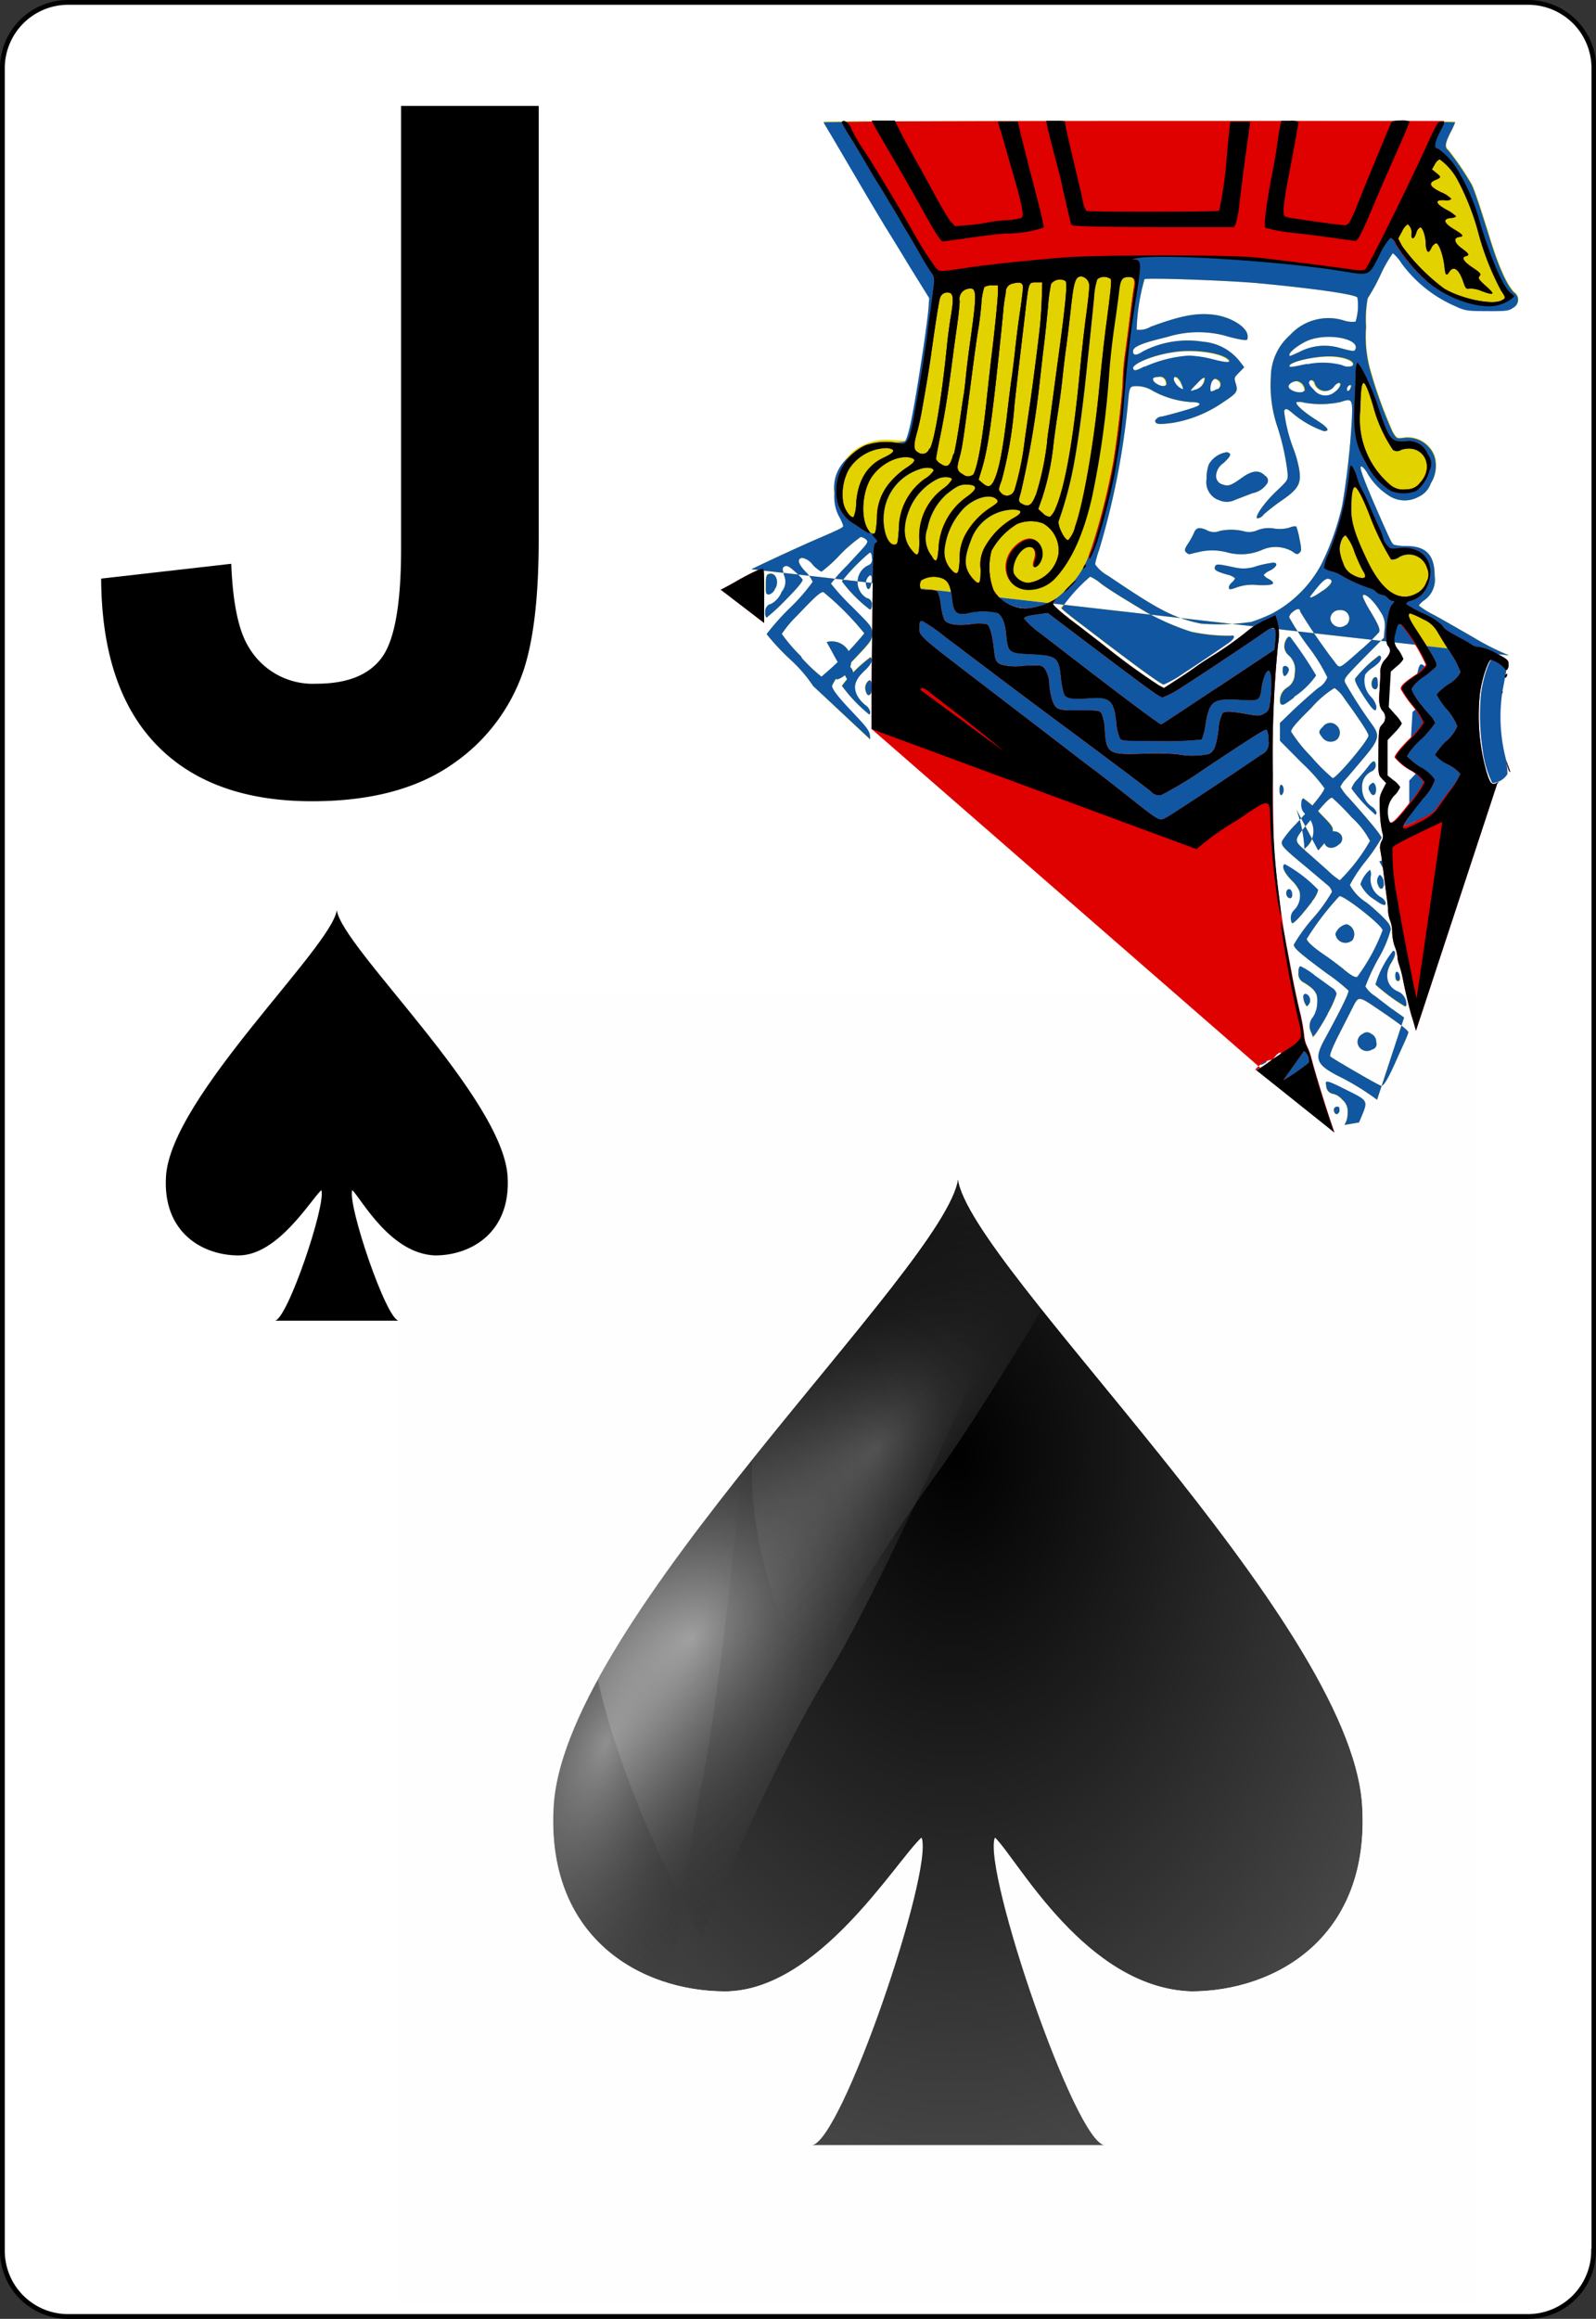 <svg id="big_frame" data-name="big frame" xmlns="http://www.w3.org/2000/svg" xmlns:xlink="http://www.w3.org/1999/xlink" viewBox="0 0 167.09 242.67"><rect x="0" y="0" width="167.09" height="242.67" fill="#333333" stroke="none"/><defs><style>.cls-1{fill:#fff;stroke:#000;stroke-width:0.5px;}.cls-2{fill:url(#radial-gradient);}.cls-3{fill:url(#radial-gradient-2);}.cls-4{fill:url(#radial-gradient-3);}.cls-5{fill:url(#radial-gradient-4);}.cls-6{fill:#fffeff;}.cls-7{fill:#e2d200;}.cls-8{fill:#1156a1;}.cls-9{fill:#df0000;}</style><radialGradient id="radial-gradient" cx="-245.33" cy="549.9" r="6.77" gradientTransform="matrix(-9.91, -0.13, -0.19, 14.09, -2226.59, -7627.69)" gradientUnits="userSpaceOnUse"><stop offset="0"/><stop offset="1" stop-opacity="0.65"/></radialGradient><radialGradient id="radial-gradient-2" cx="-449.34" cy="-1270.3" r="69.35" gradientTransform="matrix(0.2, -0.51, -0.25, -0.09, -164.23, -161.14)" gradientUnits="userSpaceOnUse"><stop offset="0" stop-color="#fff" stop-opacity="0.44"/><stop offset="1" stop-opacity="0"/></radialGradient><radialGradient id="radial-gradient-3" cx="-135.06" cy="-961.3" r="69.35" gradientTransform="matrix(0.44, -0.47, -0.28, -0.3, -137.38, -180.44)" gradientUnits="userSpaceOnUse"><stop offset="0" stop-color="#fff" stop-opacity="0.49"/><stop offset="1" stop-opacity="0"/></radialGradient><radialGradient id="radial-gradient-4" cx="-172.36" cy="-1489.23" r="69.35" gradientTransform="matrix(0.39, -0.38, -0.19, -0.19, -124.12, -196.83)" gradientUnits="userSpaceOnUse"><stop offset="0" stop-color="#fff" stop-opacity="0.24"/><stop offset="1" stop-opacity="0"/></radialGradient></defs><title>JSS</title><g id="Layer_1"><path id="path5" class="cls-1" d="M166.84,235.55a6.89,6.89,0,0,1-6.87,6.87H7.11a6.88,6.88,0,0,1-6.86-6.87V7.12A6.89,6.89,0,0,1,7.11.25H160a6.89,6.89,0,0,1,6.87,6.87V235.55Z"/></g><g id="g3886"><g id="layer1-7-1"><path id="sl-5" class="cls-2" d="M142.6,188.87c-1.28-19.53-41-56.29-42.31-65.48-1.28,9.19-41,45.95-42.31,65.48-0.9,13.81,9,19.53,18,19.53,9.72-.1,17.75-13.48,20.51-16.08,1.28,3.45-8.49,32.17-11.54,32.17h30.78c-3.05,0-12.82-28.72-11.54-32.17,2.42,2.39,9.52,15.68,20.52,16.08C133.63,208.4,143.5,202.68,142.6,188.87Z"/></g><g id="path3762-6"><path class="cls-3" d="M70,212.63s-18.19-14.69-16-27.54c2.49-14.45,25.15-45.58,25.15-45.58s-3.39,36.81-5.86,48.13A205.27,205.27,0,0,0,70,212.63Z"/></g><g id="path3762-6-0"><path class="cls-4" d="M73.43,202.81s-17.7-30.93-10.11-45c8.53-15.76,48.93-37.22,48.93-37.22s-18,42.25-25.33,54.21C79.89,186.29,73.43,202.81,73.43,202.81Z"/></g><g id="path3762-6-2"><path class="cls-5" d="M84.44,176S74,155.14,81.31,144.33c8.26-12.15,41.83-31.21,41.83-31.21s-18.37,32.14-25.32,41.44A206.21,206.21,0,0,0,84.44,176Z"/></g><path id="rect3865" class="cls-6" d="M41.63,104.29V241H154.57V104.29H41.63Zm58.67,19.1c1.28,9.19,41,46,42.31,65.48,0.9,13.81-9,19.52-17.94,19.53-11-.4-18.1-13.69-20.52-16.08-1.28,3.45,8.49,32.17,11.54,32.17H84.91c3.05,0,12.82-28.72,11.54-32.17-2.77,2.6-10.8,16-20.51,16.08-9,0-18.85-5.72-18-19.53C59.26,169.34,99,132.58,100.29,123.39Z"/></g><g id="layer1-7"><path id="sl" d="M53.14,123.08c-0.54-8.3-17.34-23.92-17.88-27.83-0.54,3.91-17.34,19.53-17.88,27.83-0.38,5.87,3.79,8.3,7.59,8.3,4.11,0,7.5-5.73,8.67-6.84,0.54,1.46-3.59,13.67-4.88,13.67h13c-1.29,0-5.42-12.21-4.88-13.67,1,1,4,6.67,8.67,6.84C49.35,131.38,53.52,128.95,53.14,123.08Z"/></g><path d="M42,11.08h14.4V56.4q0,8.89-1.56,13.67a19.36,19.36,0,0,1-7.62,10q-5.52,3.78-14.55,3.78-10.6,0-16.31-5.93T10.59,60.55L24.21,59q0.24,6.15,1.81,8.69a7.78,7.78,0,0,0,7.13,3.86q4.83,0,6.84-2.76t2-11.45V11.08Z"/><g id="g2987"><path id="path2995" class="cls-7" d="M78.67,59.57c1.37-.68,5.34-2.51,6.79-3.13,2.49-1.07,2.82-1.24,2.82-1.41a4.76,4.76,0,0,0-.42-1,6.73,6.73,0,0,1-.42-4,6.47,6.47,0,0,1,2-2.89,5.56,5.56,0,0,1,4-1.08l1.41,0.06,0.28-.91c0.46-1.51,1.91-10.4,2.1-12.89l0.09-1.18-2-3.22c-1.07-1.77-2.19-3.59-2.48-4.05s-1.45-2.4-2.58-4.32l-3-5.11c-0.53-.89-1-1.66-1-1.7s14.88-.08,33.06-0.08,33.06,0,33.06.09a10.06,10.06,0,0,1-.5,1.08c-0.56,1.12-.62,1.52-0.23,1.84a29.81,29.81,0,0,1,2.45,3.59c0.27,0.52.88,2.33,2,5.94q1.32,4.17,2.43,5.34a0.93,0.93,0,0,1-.09,1.62c-0.42.31-.69,0.35-2.66,0.34s-2.28,0-3.31-.48a13.78,13.78,0,0,1-5.71-4.53,4.49,4.49,0,0,0-.9-1.05,13.9,13.9,0,0,0-1.31,2.31,20.27,20.27,0,0,1-1.33,2.42,12.19,12.19,0,0,0-.17,3,13.22,13.22,0,0,0,.39,4.35,47.48,47.48,0,0,0,2.38,6.62c0.41,0.7.45,0.72,1.09,0.64a3,3,0,0,1,3.29,1.89,3.43,3.43,0,0,1-.37,2.86A2.42,2.42,0,0,1,148.5,52a3,3,0,0,1-2.88,0,6.82,6.82,0,0,1-2.41-2.38,2.75,2.75,0,0,0-.51-0.7c-0.52-.43-0.27.39,1,3.4,1.83,4.19,2,4.54,2.22,4.68a4.66,4.66,0,0,0,1.28.14c2.12,0,3,.95,3,3.14a2.63,2.63,0,0,1-1.08,2.53,2.08,2.08,0,0,0-.58.56,9.27,9.27,0,0,0,1.62,1c0.89,0.49,2.82,1.59,4.28,2.44A26.43,26.43,0,0,0,158,68.59m-11,37.89c-0.43-.3-1.06-0.76-1.42-1l-1.63-1.25a3,3,0,0,1-1-1,21.07,21.07,0,0,1,1.32-2.85,12.64,12.64,0,0,0,1.33-3.09c0-.43-0.19-0.7-1-1.5-0.57-.53-1.26-1.14-1.54-1.34a5.13,5.13,0,0,1-1.74-1.83,15.45,15.45,0,0,1,1.66-2.5,19.22,19.22,0,0,0,1.66-2.43c0-.24-1.26-1.78-3.44-4.21a5.44,5.44,0,0,1-.87-1.14,2.71,2.71,0,0,1,.55-0.79c0.3-.34,1.16-1.35,1.91-2.24,1.59-1.9,1.7-2.33.86-3.49a47.63,47.63,0,0,1-2.83-4.39c-0.15-.4,0-0.57,1.95-2.56l2.11-2.13,0.08-.91a2.42,2.42,0,0,0-.45-1.82c-0.69-1.2-1.84-2.19-1.84-1.58a9.23,9.23,0,0,0,.8,1.54c0.93,1.56,1,1.84.92,2.17a20.3,20.3,0,0,1-2.08,2c-1.91,1.7-2,1.76-2.31,1.48A58.79,58.79,0,0,1,136.12,64c0-.34-0.3-0.35-0.73,0a1.1,1.1,0,0,0-.43.58,27,27,0,0,0,2,3.08,18.56,18.56,0,0,1,2,3.22A2.15,2.15,0,0,1,138,72c-0.53.43-1.65,1.42-2.49,2.2L134,75.66v1.86l2.33,2.35a18,18,0,0,1,2.33,2.61c0,0.3-1,1.61-3,3.77A10.75,10.75,0,0,0,134.23,88c-0.14.45,0,.66,2.39,2.63l2.37,2a1.26,1.26,0,0,1,.46.7,17.2,17.2,0,0,1-2,2.77,17.66,17.66,0,0,0-2,2.76c0,0.38.76,1,3.45,3a19.14,19.14,0,0,1,2.27,1.8c0.09,0.21-.83,2.07-2.56,5.23-1,1.89-.82,2.49,1.33,3.63a26.72,26.72,0,0,1,4.23,2.57M142,112.2c-1.39-.8-2.62-1.54-2.72-1.64s0.12-.78.95-2.4l1.44-2.83c0.56-1.1.58-1.1,2.64,0.3,2.25,1.53,3.13,2.2,3.13,2.4s-0.5,1.25-1.11,2.6c-1,2.29-1.46,3-1.7,3C144.56,113.66,143.37,113,142,112.2Zm1.7-2.38a0.59,0.59,0,0,0,.38-0.78,0.9,0.9,0,0,0-.51-0.84,0.69,0.69,0,0,0-.91,0,0.92,0.92,0,0,0-.18,1.56A1,1,0,0,0,143.68,109.81Zm-3-8.37c-0.63-.5-1.44-1.11-1.81-1.36-1.28-.85-2.08-1.56-2.08-1.84a29.18,29.18,0,0,1,3.41-4.46c0.43-.14,4.45,3,4.53,3.56a20.13,20.13,0,0,1-2.65,4.87C141.88,102.32,141.52,102.13,140.67,101.44Zm0.84-3a1.08,1.08,0,0,0-.57-1.73,1.57,1.57,0,0,0-1.16,1A1.06,1.06,0,0,0,141.51,98.45ZM139,91.09c-0.62-.54-1.64-1.46-2.27-2-1.35-1.25-1.39-1,.58-3.4,1.35-1.64,1.9-2.21,2.15-2.21a23.32,23.32,0,0,1,2.06,2.07A8.65,8.65,0,0,1,143.43,88a19,19,0,0,1-3.16,4.12A7.28,7.28,0,0,1,139,91.09Zm1.21-2.74a0.71,0.71,0,0,0-.06-1.21,1,1,0,0,0-1.52.81C138.61,88.77,139.53,89,140.2,88.34Zm-2.93-9.16a16,16,0,0,1-2.11-2.62c0-.28.46-0.87,2.12-2.49A10.52,10.52,0,0,1,139.71,72a3.64,3.64,0,0,1,1,1.05c1.75,2.42,2.56,3.67,2.56,3.93,0,0.48-3.34,4.45-3.75,4.45A19.78,19.78,0,0,1,137.27,79.18ZM140,77.36a1,1,0,0,0-.11-1.47,0.93,0.93,0,0,0-1.38.15c-0.5.5-.5,0.59-0.06,1.15A1.06,1.06,0,0,0,140,77.36Zm2.26,40.12c1-2.38,1.14-2.16-1.43-3.46-2-1-2.15-1-2-.39a0.87,0.87,0,0,0,.79.87,1.85,1.85,0,0,1,.89.59,1.56,1.56,0,0,1,.56,1.37,2.37,2.37,0,0,1-.33,1.28m-0.53-1.55c0-.23,0-0.36-0.2-0.36-0.33,0-.46.23-0.33,0.57S140.18,116.63,140.25,116.19ZM139,106.11a10.69,10.69,0,0,0,.93-2.06,1,1,0,0,0-.46-0.62c-0.25-.16-1-0.73-1.76-1.26a7.34,7.34,0,0,0-1.54-1c-0.16,0-.23.21-0.23,0.66a1,1,0,0,0,.62,1.06c1.19,0.76,1.42,1.14,1.34,2.18a2.86,2.86,0,0,1-.44,1.41,1.42,1.42,0,0,0-.18,1.61l0.18,0.47,0.31-.37A22.76,22.76,0,0,0,139,106.11Zm-1.88-1.64c-0.18-.49-0.68-0.57-0.68-0.11a1.79,1.79,0,0,0,.19.71c0.18,0.33.2,0.34,0.4,0.06A0.69,0.69,0,0,0,137.13,104.47Zm10.12,0.65a1.45,1.45,0,0,0-.89-1.32c-1.16-.48-1.46-1.78-0.7-3,0.46-.74.54-1.25,0.19-1.25a10.56,10.56,0,0,0-1.84,3.52,19.78,19.78,0,0,0,3.1,2.29A0.2,0.2,0,0,0,147.25,105.12Zm-0.69-2.86c-0.07-.57-0.47-0.73-0.47-0.18s0.12,0.62.37,0.62A0.41,0.41,0,0,0,146.56,102.26Zm-9.19-7.91a2.72,2.72,0,0,0,.64-1.19,14.45,14.45,0,0,0-3.49-2.68c-0.39.15-.07,0.9,0.71,1.68a3.64,3.64,0,0,1,.83,1.15,2.12,2.12,0,0,1-.51,1.92,1.18,1.18,0,0,0-.29,1.4C135.38,96.76,136.2,95.88,137.37,94.35Zm7.69,0.1a1.16,1.16,0,0,0-.55-0.55,2.18,2.18,0,0,1-1-2.12,1,1,0,0,0-.07-0.71,3.22,3.22,0,0,0-1,1.5A3.85,3.85,0,0,0,144,94.21C144.76,94.77,145.14,94.86,145.06,94.45Zm-9.77-.79a0.69,0.69,0,0,0-.18-0.52c-0.28-.17-0.53.18-0.41,0.57S135.29,94.16,135.29,93.66Zm9.53-1.25c0-.71-0.3-1-0.54-0.53a0.88,0.88,0,0,0,0,.78C144.49,93.25,144.85,93.08,144.82,92.41Zm-53.71-15c0-.84-0.12-1-1.91-2.9-1.45-1.53-2.08-2.34-2.08-2.71a4.64,4.64,0,0,1,1.19-1.6c2.94-3.07,3-3.1,3-3.85s-0.08-.78-2.16-2.87A23.75,23.75,0,0,1,87,61.08a16.5,16.5,0,0,1,1.68-1.9c0.92-1,1.79-1.92,1.94-2.14,0.25-.37.24-0.41,0-0.62a1.17,1.17,0,0,0-.5-0.23A15.33,15.33,0,0,0,88,58a14.56,14.56,0,0,1-2,1.83,3.26,3.26,0,0,1-.93-0.75A1.82,1.82,0,0,0,84,58.38c-0.58.08-.47,0.59,0.32,1.43a3.22,3.22,0,0,1,.76,1.08,20.31,20.31,0,0,1-2.41,2.76,24.46,24.46,0,0,0-2.41,2.71A24.05,24.05,0,0,0,82.72,69a14.86,14.86,0,0,1,2.41,2.79m1,1.14-2.28-4.26a16.82,16.82,0,0,1-2-2.33,11.55,11.55,0,0,1,1.62-1.93c1.89-2,2.41-2.45,2.73-2.45a29.55,29.55,0,0,1,4.29,4.32A34.12,34.12,0,0,1,86,70.81,17.57,17.57,0,0,1,83.81,68.71Zm2.74-1.51a1.06,1.06,0,0,0,.36-1.33,1,1,0,0,0-1.69-.18,0.77,0.77,0,0,0,.08,1.2A1,1,0,0,0,86.55,67.19Zm57.85,23c0.05-.27,0-0.28-0.21-0.09s-0.36.57-.06,0.47A0.53,0.53,0,0,0,144.41,90.15Zm-8.68-5.43c2-2.33,2-2,.21-3.87a10.11,10.11,0,0,0-1.76-1.57c-0.14,0-.22.22-0.22,0.64a1.22,1.22,0,0,0,.44,1,2.29,2.29,0,0,1,.13,3.42,1.4,1.4,0,0,0-.46,1.62,0.39,0.39,0,0,0,.21.26A14.08,14.08,0,0,0,135.73,84.72ZM144.1,85a1.17,1.17,0,0,0-.5-0.59,2.35,2.35,0,0,1-1-2,1.75,1.75,0,0,1,1-1.69,0.7,0.7,0,0,0,.33-1c-0.12-.12-0.31,0-0.62.41s-0.76.94-1.16,1.39a2.56,2.56,0,0,0-.66,1A16.06,16.06,0,0,0,144,85.26,0.21,0.21,0,0,0,144.1,85Zm-9.72-2.34a0.61,0.61,0,0,0-.21-0.54c-0.14,0-.21.13-0.21,0.54s0.07,0.59.21,0.54A0.61,0.61,0,0,0,134.38,82.68Zm9.68,0.07a1.18,1.18,0,0,0-.12-0.65c-0.14-.22-0.2-0.21-0.45,0a0.5,0.5,0,0,0-.09.72C143.64,83.37,144,83.32,144.06,82.75Zm-53-8.28a1.14,1.14,0,0,0-.5-0.68,3.38,3.38,0,0,1-.85-1c-0.46-.91-0.25-1.65.77-2.6,0.7-.65.91-1.13,0.63-1.41a14,14,0,0,0-3,3,16.6,16.6,0,0,0,2.86,3A0.31,0.31,0,0,0,91.1,74.47Zm53-.54a2.12,2.12,0,0,0-.56-1,2.44,2.44,0,0,1-.61-2.33,2.67,2.67,0,0,1,.71-0.68,4.51,4.51,0,0,0,.75-0.62c0.26-.32.27-0.69,0-0.69A13.06,13.06,0,0,0,141.88,71c-0.1.19,0.16,0.73,0.89,1.87C143.76,74.4,144.1,74.67,144.1,73.93Zm-8.62-1a8.62,8.62,0,0,0,2.31-2.24,40.32,40.32,0,0,0-2.69-4c-0.22-.24-0.63.38-0.63,1a1.24,1.24,0,0,0,.39.84,2,2,0,0,1,.69,2,1.62,1.62,0,0,1-.76,1.41,1.59,1.59,0,0,0-.75,1.63C134.21,73.9,134.36,73.84,135.47,73Zm-44.23-.64a2.45,2.45,0,0,0,0-.79c-0.08-.32-0.15-0.37-0.33-0.23a1,1,0,0,0-.24,1.15C90.8,72.91,91.17,72.83,91.24,72.31Zm53-.73c0-.66-0.14-0.84-0.44-0.59a0.93,0.93,0,0,0-.11,1C144,72.31,144.26,72.1,144.26,71.58Zm-18.61-2.31a39,39,0,0,0,3.56-2.53,1,1,0,0,0-.78-0.19,19.35,19.35,0,0,1-3.87-.47,26.18,26.18,0,0,1-4.59-2l-2.34-1.43c-0.85-.52-2-1.25-2.45-1.62a4.66,4.66,0,0,0-1.07-.67,16.75,16.75,0,0,0-3,3.31c0.05,0.09,1,.89,2.21,1.78,5.35,4.1,8.22,6.2,8.49,6.2A34.71,34.71,0,0,0,125.65,69.27ZM134.92,70a0.44,0.44,0,0,0-.34-0.31c-0.22,0-.29.06-0.29,0.43a1.18,1.18,0,0,0,.12.6C134.58,70.87,135,70.29,134.92,70Zm6-4.58a0.88,0.88,0,0,0-.64-1.57,0.93,0.93,0,0,0-1,.91A1,1,0,0,0,140.9,65.4Zm-10-.31a16.75,16.75,0,0,0,2.29-.92,12.49,12.49,0,0,0,5.11-5.11,27.7,27.7,0,0,0,2.2-6.19,81.36,81.36,0,0,0,1-8.83c0.11-2.31.05-2.4-1.14-2a9.73,9.73,0,0,1-3.82.08,1.81,1.81,0,0,0-.8-0.06c-0.24.15,0.67,1,2,1.84s1.51,1.2.84,1.2a10.36,10.36,0,0,1-3.22-1.83c-0.63-.55-0.81-0.6-0.94-0.27a16.26,16.26,0,0,0,1,4,12.27,12.27,0,0,1,.55,1.95c0.29,1.58,0,2.16-1.75,3.37a21.72,21.72,0,0,0-1.94,1.5,0.84,0.84,0,0,1-.71.4c-0.18-.29.85-1.72,2.06-2.86s1.16-1.14,1.16-1.78a24.72,24.72,0,0,0-1.05-4.86,13.46,13.46,0,0,1-.71-5.27,5.9,5.9,0,0,1,2-4.4,5.44,5.44,0,0,1,5.59-1.55,2.85,2.85,0,0,0,1.28.14,5.71,5.71,0,0,0,.19-2.52c-0.24-.36-5-1-10.57-1.52-3.44-.29-11.55-0.57-11.72-0.4A21.27,21.27,0,0,0,119,34.5a2.22,2.22,0,0,0,1.45-.3c3.16-1.17,4.84-1.49,6.64-1.26s3.53,1.31,3.53,2.25c0,0.41,0,.44-0.62.36a15.46,15.46,0,0,1-1.78-.43,10.93,10.93,0,0,0-6,.14c-2.57.62-3.6,1-3.6,1.5s0.38,0.44,1.06,0a10.17,10.17,0,0,1,6.26-1,5.45,5.45,0,0,1,3.94,2.17l0.38,0.5-0.51.53c-0.58.6-.56,0.54-0.34,1.3s0,0.94-1.51,1.94a13,13,0,0,1-5.11,2.05c-1.49.2-1.85,0.16-1.85-.24a0.82,0.82,0,0,1,.71-0.42c1.14-.27,3-0.81,3.49-1,0.72-.27.53-0.51-0.42-0.51a9.69,9.69,0,0,1-4-1.16,3.22,3.22,0,0,0-1.64-.51c-0.85,0-.83,0-1,1.91a80,80,0,0,1-3,15.2,9.48,9.48,0,0,0-.43,1.53,3.93,3.93,0,0,0,1.37,1.21c5.38,3.64,6.78,4.36,9.68,5A23.09,23.09,0,0,0,130.93,65.09Zm-2.28-3.64a1,1,0,0,1,.33-0.52,1.06,1.06,0,0,0,.33-0.44,2,2,0,0,0-.87-0.39c-1.13-.33-1.36-0.49-1.23-0.82s0.33-.28,2.2.11a4,4,0,0,0,2.2-.18,12.39,12.39,0,0,1,1.69-.35c0.56,0,.38.47-0.33,0.83a1.77,1.77,0,0,0-.66.46,1.28,1.28,0,0,0,.51.41c0.89,0.51.54,0.71-1.12,0.65a4.9,4.9,0,0,0-2.12.21C128.8,61.73,128.65,61.74,128.65,61.45Zm-4.48-3.67c-0.18-.22-0.14-0.37.23-0.93a7.29,7.29,0,0,0,.6-1.08c0.22-.58.57-0.66,1.33-0.32a1.56,1.56,0,0,0,1.39.09,5.62,5.62,0,0,1,2.72.09,2.19,2.19,0,0,0,1.23-.17,3.19,3.19,0,0,1,1.73-.17,3.75,3.75,0,0,0,1.63-.1,1.27,1.27,0,0,1,.69-0.12,7.51,7.51,0,0,1,.34,1.31c0.22,1.06.22,1.25,0,1.45s-0.3.19-.74-0.13a3.47,3.47,0,0,0-3.14-.19,5.53,5.53,0,0,1-3.73.27,6.06,6.06,0,0,0-2.67-.09c-0.53.11-1.06,0.24-1.18,0.28A0.44,0.44,0,0,1,124.17,57.77Zm3.39-5.48a2,2,0,0,1-1.23-2.2,4.24,4.24,0,0,1,.24-1.53,2.58,2.58,0,0,1,1.91-1.27c0.51,0.16.43,0.38-.4,1.16a1.65,1.65,0,0,0-.74,1.18,0.91,0.91,0,0,0,.71,1.05c0.54,0.21.88,0.08,2-.73s1.85-.79,2.42-0.18a0.57,0.57,0,0,1,.15.87,2.34,2.34,0,0,1-1.47.94l-1.83.7A1.93,1.93,0,0,1,127.55,52.3ZM82.28,62.76c1.35-1.36,1.83-2,1.74-2.13a6.87,6.87,0,0,0-.86-0.87c-0.53-.48-0.78-0.6-1-0.49s-0.31.17-.05,1a1.64,1.64,0,0,1-.27,1.65,2.45,2.45,0,0,1-1.1,1.27,0.79,0.79,0,0,0-.62.88,0.71,0.71,0,0,0,.13.57A21.5,21.5,0,0,0,82.28,62.76Zm9,0.56a0.66,0.66,0,0,0-.55-0.74,1.94,1.94,0,0,1,.16-3.42,0.6,0.6,0,0,0,.39-0.74c0-.37-0.08-0.59-0.22-0.59a20,20,0,0,0-2.92,3,14.4,14.4,0,0,0,2.92,2.95C91.18,63.83,91.27,63.62,91.27,63.32Zm47.22-1.53c1-.72,1.14-1.16.52-1.25-0.31,0-.73.36-1.78,1.75C136.89,62.75,137.59,62.47,138.49,61.8Zm-57.33-.27c0.41-.83-0.05-1.74-0.75-1.47-0.21.08-.27,0.33-0.27,1.12,0,1,0,1,.37,1A1,1,0,0,0,81.17,61.53Zm10.07-.66c0-.52,0-0.69-0.19-0.69a1,1,0,0,0-.35,1.19C90.87,61.9,91.18,61.61,91.24,60.87ZM139.76,41c0.51-.43.68-0.9,0.33-0.9a1.1,1.1,0,0,0-.51.42,1.16,1.16,0,0,1-2-.36,0.43,0.43,0,0,0-.36-0.35c-0.4.13-.31,0.48,0.25,1A1.51,1.51,0,0,0,139.76,41Zm-3.22-.08a1,1,0,0,0-.81-1c-0.5,0-1,.39-0.87.65C135.13,41,136.34,41.23,136.54,40.9Zm-11.32-.15a1.3,1.3,0,0,0,.85-1.17c-0.07-.11-0.36.08-0.76,0.52C124.48,41,124.48,41,125.22,40.75Zm2.18,0a0.55,0.55,0,0,0,0-1c-0.24-.15-0.35-0.12-0.54.14s-0.32,1.09-.08,1.09A2.24,2.24,0,0,0,127.4,40.71Zm14-.21c0-.19,0-0.27-0.17-0.22a0.52,0.52,0,0,0-.28.37c0,0.19,0,.27.17,0.22A0.52,0.52,0,0,0,141.41,40.5Zm-17.79-.42c-0.33-.67-0.79-0.9-0.79-0.38a1.58,1.58,0,0,0,.92,1C123.89,40.74,123.85,40.52,123.63,40.08Zm-1.57.21a0.83,0.83,0,0,0-.07-0.5,0.6,0.6,0,0,0-.73-0.37c-0.39,0-.59.08-0.59,0.23C120.67,40.09,121.85,40.64,122.06,40.28Zm-2.22-1.95a13.49,13.49,0,0,1,4.58-1.15,11.92,11.92,0,0,1,2.53.39c1.53,0.4,2.08.36,1.46-.09-0.88-.64-3.65-1-5.68-0.65-2.19.33-4.42,1.29-4.12,1.76C118.75,38.83,119,38.78,119.83,38.34Zm17-.25a8.1,8.1,0,0,1,3.6.09,1.35,1.35,0,0,0,1.09.09c0.47-.47-0.83-1-2.43-1S135,37.87,135,38.3C135,38.46,135.22,38.43,136.79,38.09ZM136,36.85a5.65,5.65,0,0,1,4-.51c1.75,0.47,1.8.47,1.91,0.18,0.39-1-2.54-1.66-4.65-1-0.9.27-2.27,1.24-2.27,1.61C135,37.31,135,37.3,136,36.85Z"/><path id="path2993" class="cls-8" d="M78.67,59.57c1.37-.68,5.34-2.51,6.79-3.13,2.49-1.07,2.82-1.24,2.82-1.41a5.09,5.09,0,0,0-.45-1,4.23,4.23,0,0,1-.46-2.44,4,4,0,0,1,1.36-3.63,5.33,5.33,0,0,1,4.17-1.6,9.31,9.31,0,0,0,1.79-.14c0.39-.24.93-2.93,1.9-9.32,0.28-1.84.55-3.87,0.6-4.52l0.09-1.18-2-3.22c-1.07-1.77-2.19-3.59-2.48-4.05s-1.45-2.4-2.58-4.32l-3-5.11c-0.53-.89-1-1.66-1-1.7s14.88-.08,33.06-0.08,33.06,0,33.06.09a10.06,10.06,0,0,1-.5,1.08c-0.56,1.12-.62,1.52-0.23,1.84a29.81,29.81,0,0,1,2.45,3.59c0.27,0.52.88,2.33,2,5.94q1.32,4.17,2.43,5.34a0.93,0.93,0,0,1-.09,1.62c-0.42.31-.69,0.35-2.66,0.34s-2.28,0-3.31-.48a13.78,13.78,0,0,1-5.71-4.53,4.49,4.49,0,0,0-.9-1.05,13.9,13.9,0,0,0-1.31,2.31,20.27,20.27,0,0,1-1.33,2.42,12.19,12.19,0,0,0-.17,3,13.22,13.22,0,0,0,.39,4.35,47.48,47.48,0,0,0,2.38,6.62c0.41,0.7.45,0.72,1.09,0.64a3,3,0,0,1,3.29,1.89,3.43,3.43,0,0,1-.37,2.86A2.42,2.42,0,0,1,148.5,52a3,3,0,0,1-2.88,0,6.82,6.82,0,0,1-2.41-2.38,2.75,2.75,0,0,0-.51-0.7c-0.52-.43-0.27.39,1,3.4,1.83,4.19,2,4.54,2.22,4.68a4.66,4.66,0,0,0,1.28.14c2.12,0,3,.95,3,3.14a2.63,2.63,0,0,1-1.08,2.53,2.08,2.08,0,0,0-.58.56,9.27,9.27,0,0,0,1.62,1c0.89,0.49,2.82,1.59,4.28,2.44A26.43,26.43,0,0,0,158,68.59m-11,37.89c-0.43-.3-1.06-0.76-1.42-1l-1.63-1.25a3,3,0,0,1-1-1,21.07,21.07,0,0,1,1.32-2.85,12.64,12.64,0,0,0,1.33-3.09c0-.43-0.19-0.7-1-1.5-0.57-.53-1.26-1.14-1.54-1.34a5.13,5.13,0,0,1-1.74-1.83,15.45,15.45,0,0,1,1.66-2.5,19.22,19.22,0,0,0,1.66-2.43c0-.24-1.26-1.78-3.44-4.21a5.44,5.44,0,0,1-.87-1.14,2.71,2.71,0,0,1,.55-0.79c0.3-.34,1.16-1.35,1.91-2.24,1.59-1.9,1.7-2.33.86-3.49a47.63,47.63,0,0,1-2.83-4.39c-0.15-.4,0-0.57,1.95-2.56l2.11-2.13,0.08-.91a2.42,2.42,0,0,0-.45-1.82c-0.69-1.2-1.84-2.19-1.84-1.58a9.23,9.23,0,0,0,.8,1.54c0.93,1.56,1,1.84.92,2.17a20.3,20.3,0,0,1-2.08,2c-1.91,1.7-2,1.76-2.31,1.48A58.79,58.79,0,0,1,136.12,64c0-.34-0.3-0.35-0.73,0a1.1,1.1,0,0,0-.43.58,27,27,0,0,0,2,3.08,18.56,18.56,0,0,1,2,3.22A2.15,2.15,0,0,1,138,72c-0.53.43-1.65,1.42-2.49,2.2L134,75.66v1.86l2.33,2.35a18,18,0,0,1,2.33,2.61c0,0.3-1,1.61-3,3.77A10.75,10.75,0,0,0,134.23,88c-0.14.45,0,.66,2.39,2.63l2.37,2a1.26,1.26,0,0,1,.46.7,17.2,17.2,0,0,1-2,2.77,17.66,17.66,0,0,0-2,2.76c0,0.38.76,1,3.45,3a19.14,19.14,0,0,1,2.27,1.8c0.09,0.21-.83,2.07-2.56,5.23-1,1.89-.82,2.49,1.33,3.63a26.72,26.72,0,0,1,4.23,2.57M142,112.2c-1.39-.8-2.62-1.54-2.72-1.64s0.12-.78.95-2.4l1.44-2.83c0.56-1.1.58-1.1,2.64,0.3,2.25,1.53,3.13,2.2,3.13,2.4s-0.5,1.25-1.11,2.6c-1,2.29-1.46,3-1.7,3C144.56,113.66,143.37,113,142,112.2Zm1.7-2.38a0.59,0.59,0,0,0,.38-0.78,0.9,0.9,0,0,0-.51-0.84,0.69,0.69,0,0,0-.91,0,0.92,0.92,0,0,0-.18,1.56A1,1,0,0,0,143.68,109.81Zm-3-8.37c-0.63-.5-1.44-1.11-1.81-1.36-1.28-.85-2.08-1.56-2.08-1.84a29.18,29.18,0,0,1,3.41-4.46c0.43-.14,4.45,3,4.53,3.56a20.13,20.13,0,0,1-2.65,4.87C141.88,102.32,141.52,102.13,140.67,101.44Zm0.84-3a1.08,1.08,0,0,0-.57-1.73,1.57,1.57,0,0,0-1.16,1A1.06,1.06,0,0,0,141.51,98.45ZM139,91.09c-0.62-.54-1.64-1.46-2.27-2-1.35-1.25-1.39-1,.58-3.4,1.35-1.64,1.9-2.21,2.15-2.21a23.32,23.32,0,0,1,2.06,2.07A8.65,8.65,0,0,1,143.43,88a19,19,0,0,1-3.16,4.12A7.28,7.28,0,0,1,139,91.09Zm1.21-2.74a0.71,0.71,0,0,0-.06-1.21,1,1,0,0,0-1.52.81C138.61,88.77,139.53,89,140.2,88.34Zm-2.93-9.16a16,16,0,0,1-2.11-2.62c0-.28.46-0.87,2.12-2.49A10.52,10.52,0,0,1,139.71,72a3.64,3.64,0,0,1,1,1.05c1.75,2.42,2.56,3.67,2.56,3.93,0,0.48-3.34,4.45-3.75,4.45A19.78,19.78,0,0,1,137.27,79.18ZM140,77.36a1,1,0,0,0-.11-1.47,0.93,0.93,0,0,0-1.38.15c-0.5.5-.5,0.59-0.06,1.15A1.06,1.06,0,0,0,140,77.36ZM139.59,119m-5.25-5.94a22.68,22.68,0,0,0,2.69-1.86,1.28,1.28,0,0,0-.51-1.21m5.76,7.47c1-2.38,1.14-2.16-1.43-3.46-2-1-2.15-1-2-.39a0.87,0.87,0,0,0,.79.87,1.85,1.85,0,0,1,.89.59,1.56,1.56,0,0,1,.56,1.37,2.37,2.37,0,0,1-.33,1.28m-0.53-1.55c0-.23,0-0.36-0.2-0.36-0.33,0-.46.23-0.33,0.57S140.18,116.63,140.25,116.19Zm-7.61-5.11a0.38,0.38,0,0,0-.33.09,0.76,0.76,0,0,0-.33.26,0.38,0.38,0,0,0,.33-0.09A0.76,0.76,0,0,0,132.63,111.08Zm6.38-5a10.69,10.69,0,0,0,.93-2.06,1,1,0,0,0-.46-0.62c-0.25-.16-1-0.73-1.76-1.26a7.34,7.34,0,0,0-1.54-1c-0.16,0-.23.21-0.23,0.66a1,1,0,0,0,.62,1.06c1.19,0.76,1.42,1.14,1.34,2.18a2.86,2.86,0,0,1-.44,1.41,1.42,1.42,0,0,0-.18,1.61l0.18,0.47,0.31-.37A22.76,22.76,0,0,0,139,106.11Zm-1.88-1.64c-0.18-.49-0.68-0.57-0.68-0.11a1.79,1.79,0,0,0,.19.71c0.18,0.33.2,0.34,0.4,0.06A0.69,0.69,0,0,0,137.13,104.47Zm10.12,0.65a1.45,1.45,0,0,0-.89-1.32c-1.16-.48-1.46-1.78-0.7-3,0.46-.74.54-1.25,0.19-1.25a10.56,10.56,0,0,0-1.84,3.52,19.78,19.78,0,0,0,3.1,2.29A0.2,0.2,0,0,0,147.25,105.12Zm-0.69-2.86c-0.07-.57-0.47-0.73-0.47-0.18s0.12,0.62.37,0.62A0.41,0.41,0,0,0,146.56,102.26Zm-9.19-7.91a2.72,2.72,0,0,0,.64-1.19,14.45,14.45,0,0,0-3.49-2.68c-0.39.15-.07,0.9,0.71,1.68a3.64,3.64,0,0,1,.83,1.15,2.12,2.12,0,0,1-.51,1.92,1.18,1.18,0,0,0-.29,1.4C135.38,96.76,136.2,95.88,137.37,94.35Zm7.69,0.1a1.16,1.16,0,0,0-.55-0.55,2.18,2.18,0,0,1-1-2.12,1,1,0,0,0-.07-0.71,3.22,3.22,0,0,0-1,1.5A3.85,3.85,0,0,0,144,94.21C144.76,94.77,145.14,94.86,145.06,94.45Zm-9.77-.79a0.69,0.69,0,0,0-.18-0.52c-0.28-.17-0.53.18-0.41,0.57S135.29,94.16,135.29,93.66Zm9.6-1.1a1.18,1.18,0,0,0-.19-0.72c-0.23-.31-0.24-0.31-0.42,0a0.88,0.88,0,0,0,0,.79C144.46,93.18,144.82,93.12,144.89,92.56ZM91.1,77.36c0-.84-0.12-1-1.91-2.9-1.45-1.53-2.08-2.34-2.08-2.71a4.64,4.64,0,0,1,1.19-1.6c2.94-3.07,3-3.1,3-3.85s-0.08-.78-2.16-2.87A23.75,23.75,0,0,1,87,61.08a16.5,16.5,0,0,1,1.68-1.9c0.92-1,1.79-1.92,1.94-2.14,0.25-.37.24-0.41,0-0.62a1.17,1.17,0,0,0-.5-0.23A15.33,15.33,0,0,0,88,58a14.56,14.56,0,0,1-2,1.83,3.26,3.26,0,0,1-.93-0.75A1.82,1.82,0,0,0,84,58.38c-0.58.08-.47,0.59,0.32,1.43a3.22,3.22,0,0,1,.76,1.08,20.31,20.31,0,0,1-2.41,2.76,24.46,24.46,0,0,0-2.41,2.71A24.05,24.05,0,0,0,82.72,69a14.86,14.86,0,0,1,2.41,2.79m1,1.14-2.28-4.26a16.82,16.82,0,0,1-2-2.33,11.55,11.55,0,0,1,1.62-1.93c1.89-2,2.41-2.45,2.73-2.45a29.55,29.55,0,0,1,4.29,4.32A34.12,34.12,0,0,1,86,70.81,17.57,17.57,0,0,1,83.81,68.71Zm2.74-1.51a1.06,1.06,0,0,0,.36-1.33,1,1,0,0,0-1.69-.18,0.77,0.77,0,0,0,.08,1.2A1,1,0,0,0,86.55,67.19Zm57.85,23c0.05-.27,0-0.28-0.21-0.09s-0.36.57-.06,0.47A0.53,0.53,0,0,0,144.41,90.15Zm4.28-4.42a8.3,8.3,0,0,0,1.59-.87c0.06-.1.68-0.95,1.37-1.88A10.91,10.91,0,0,0,152.9,81a4.06,4.06,0,0,0-1.32-1,4.2,4.2,0,0,1-1.33-1,6.08,6.08,0,0,1,1.16-1.44A4.19,4.19,0,0,0,152.57,76a6.14,6.14,0,0,0-1.08-1.75,9.55,9.55,0,0,1-1.08-1.56,5.55,5.55,0,0,1,1.25-1.1,3.13,3.13,0,0,0,1.25-1.24,8.82,8.82,0,0,0-1-1.95c-0.58-.89-1.22-1.94-1.44-2.32a3.07,3.07,0,0,0-1.51-1.29,7.4,7.4,0,0,0-1.3-.59c-0.35,0-.18.49,0.52,1.57,2.13,3.27,2.34,3.66,2.16,4A8.91,8.91,0,0,1,149,70.85a4.2,4.2,0,0,0-1.21,1.22c0,0.34.69,1.43,1.82,2.68a2.89,2.89,0,0,1,.64.91,10.21,10.21,0,0,1-1.51,1.74,7.2,7.2,0,0,0-1.44,1.74,7.68,7.68,0,0,0,1.47,1.17,4.39,4.39,0,0,1,1.46,1.29A5.15,5.15,0,0,1,149,83.56a15.92,15.92,0,0,0-2,2.76C146.92,86.52,147.22,86.41,148.68,85.73Zm-13-1c2-2.33,2-2,.21-3.87a10.11,10.11,0,0,0-1.76-1.57c-0.14,0-.22.22-0.22,0.64a1.22,1.22,0,0,0,.44,1,2.29,2.29,0,0,1,.13,3.42,1.4,1.4,0,0,0-.46,1.62,0.39,0.39,0,0,0,.21.26A14.08,14.08,0,0,0,135.73,84.72Zm11.87-.63a12.73,12.73,0,0,0,1.56-2.28,4.24,4.24,0,0,0-1.49-1.28,5.75,5.75,0,0,1-1.55-1.3c0-.21.43-0.81,1.45-1.85a8.35,8.35,0,0,0,1.51-1.82,8.12,8.12,0,0,0-1.16-1.8,11,11,0,0,1-1.16-1.69c0-.34.29-0.62,1.43-1.41a3.53,3.53,0,0,0,1.2-1.12,18.46,18.46,0,0,0-2.58-4.16c-0.38-.3-0.5-0.15-0.71.88a1.6,1.6,0,0,0,.32,1.71,4.58,4.58,0,0,1,.51.95,2.58,2.58,0,0,1-.66.73l-0.66.58-0.11,1.86-0.11,1.86,0.69,0.78a4.09,4.09,0,0,1,.69.93,4.27,4.27,0,0,1-.75.95l-0.75.8v3.69l0.66,0.53a2.34,2.34,0,0,1,.66.69,2.79,2.79,0,0,1-.49.77,2.47,2.47,0,0,0-.77,2.24c0.18,1.2.51,1,2.27-1.24h0Zm-25.38,1.39C122.78,85.2,130.66,80,132,79a1.3,1.3,0,0,0,.79-1.55,2.28,2.28,0,0,0-.16-1.07c-0.18-.11-0.93.36-6.57,4.1a38.93,38.93,0,0,1-4.5,2.73,1.13,1.13,0,0,1-1.08-.4c-0.31-.27-4.79-3.64-10-7.5S100.2,67.57,99,66.69A17.14,17.14,0,0,0,96.58,65c-0.28,0-.32,0-0.32.69,0,0.92-.34.62,7.47,6.6l5.56,4.26L113.78,80c1.37,1,3.31,2.55,4.32,3.34C121.57,86.07,121.32,85.95,122.22,85.49ZM144.1,85a1.17,1.17,0,0,0-.5-0.59,2.35,2.35,0,0,1-1-2,1.75,1.75,0,0,1,1-1.69,0.7,0.7,0,0,0,.33-1c-0.12-.12-0.31,0-0.62.41s-0.76.94-1.16,1.39a2.56,2.56,0,0,0-.66,1A16.06,16.06,0,0,0,144,85.26,0.21,0.21,0,0,0,144.1,85Zm-9.72-2.34a0.61,0.61,0,0,0-.21-0.54c-0.14,0-.21.13-0.21,0.54s0.07,0.59.21,0.54A0.61,0.61,0,0,0,134.38,82.68Zm9.68,0.07a1.18,1.18,0,0,0-.12-0.65c-0.14-.22-0.2-0.21-0.45,0a0.5,0.5,0,0,0-.09.72C143.64,83.37,144,83.32,144.06,82.75ZM157.82,81a8,8,0,0,0-.27-2,17.54,17.54,0,0,1-.26-6.61l0.37-2c0.08-.45,0-0.56-0.58-1a1.84,1.84,0,0,0-.87-0.4c-0.33.11-1,2.14-1.17,3.7a24.15,24.15,0,0,0,.19,5.85,11,11,0,0,0,1,3.41A2,2,0,0,0,157.82,81Zm-31.38-2.06c0.66-.23.89-0.76,1.14-2.63a4.29,4.29,0,0,1,.43-1.7c0.32-.2.86-0.18,2.45,0.1,1.31,0.23,1.44.23,1.91-.05s0.52-.39.64-1.53c0.17-1.61.09-2.85-.17-2.94s-0.63.78-.78,1.87c-0.18,1.27-.22,1.29-2.24,1.17-2.83-.17-3.19.09-3.6,2.5a7.28,7.28,0,0,1-.4,1.64,31.92,31.92,0,0,1-4.23.17c-3.51,0-4.12,0-4.32-.24a5.21,5.21,0,0,1-.4-1.73c-0.27-2.35-.66-2.68-3-2.49-1.65.13-2.22,0-2.46-.41a8.32,8.32,0,0,1-.33-1.73c-0.25-2.23-.41-2.35-3.33-2.49-2.11-.1-2.23-0.2-2.4-2-0.13-1.31-.41-2-0.91-2.3a6.57,6.57,0,0,0-3,0c-1.24.27-1.59,0-1.75-1.38-0.17-1.53-.43-2.05-1.15-2.29a2.5,2.5,0,0,0-2.09.25,0.9,0.9,0,0,0-.13.61c0,0.34.15,0.38,0.83,0.38a2,2,0,0,1,1,.17,4.56,4.56,0,0,1,.34,1.38,7.37,7.37,0,0,0,.34,1.53c0.28,0.53,1.25.71,2.82,0.52a4.7,4.7,0,0,1,1.68,0c0.29,0.16.55,1.1,0.72,2.61,0.13,1.16.21,1.34,0.73,1.6a5.63,5.63,0,0,0,2.36.14c1.91-.09,1.92-0.08,2.26.34a3.16,3.16,0,0,1,.45,1.61,7.75,7.75,0,0,0,.33,1.71c0.4,1,.6,1,2.86,1,2,0,2.05,0,2.29.34a5.21,5.21,0,0,1,.33,1.74c0.15,2.43.42,2.6,4,2.46a28,28,0,0,1,3.61.06A8.32,8.32,0,0,0,126.44,78.94Zm1.12-7.06L133.42,68l0.09-.92c0.16-1.55-.06-1.71-1.23-0.86-1,.72-6.67,4.5-8.66,5.76a9,9,0,0,1-1.91,1c-0.29,0-1.47-.86-8.65-6.29l-3.37-2.55-0.78.11c-1.38.19-1.69,0.28-1.69,0.5a9.49,9.49,0,0,0,1.79,1.6c4.86,3.76,6.35,4.9,9.25,7.09,1.73,1.3,3.21,2.37,3.3,2.37S124.34,74,127.56,71.88ZM91.1,74.47a1.14,1.14,0,0,0-.5-0.68,3.38,3.38,0,0,1-.85-1c-0.46-.91-0.25-1.65.77-2.6,0.7-.65.91-1.13,0.63-1.41a14,14,0,0,0-3,3,16.6,16.6,0,0,0,2.86,3A0.31,0.31,0,0,0,91.1,74.47Zm53-.54a2.12,2.12,0,0,0-.56-1,2.44,2.44,0,0,1-.61-2.33,2.67,2.67,0,0,1,.71-0.68,4.51,4.51,0,0,0,.75-0.62c0.26-.32.27-0.69,0-0.69A13.06,13.06,0,0,0,141.88,71c-0.1.19,0.16,0.73,0.89,1.87C143.76,74.4,144.1,74.67,144.1,73.93Zm-8.62-1a8.62,8.62,0,0,0,2.31-2.24,40.32,40.32,0,0,0-2.69-4c-0.22-.24-0.63.38-0.63,1a1.24,1.24,0,0,0,.39.84,2,2,0,0,1,.69,2,1.62,1.62,0,0,1-.76,1.41,1.59,1.59,0,0,0-.75,1.63C134.21,73.9,134.36,73.84,135.47,73Zm-44.23-.64a2.45,2.45,0,0,0,0-.79c-0.08-.32-0.15-0.37-0.33-0.23a1,1,0,0,0-.24,1.15C90.8,72.91,91.17,72.83,91.24,72.31Zm53-.73c0-.66-0.14-0.84-0.44-0.59a0.93,0.93,0,0,0-.11,1C144,72.31,144.26,72.1,144.26,71.58ZM124,70.4c1.83-1.19,3.28-2.17,4.65-3.13,0.65-.45.73-0.89,0.14-0.73a19.45,19.45,0,0,1-4-.4A26,26,0,0,1,120,64.06l-2.34-1.42c-0.85-.52-2-1.25-2.45-1.62a4.66,4.66,0,0,0-1.07-.67,16.75,16.75,0,0,0-3,3.31c0.05,0.09,1,.89,2.21,1.78,5.37,4.12,8.22,6.2,8.49,6.2A11.74,11.74,0,0,0,124,70.4ZM134.92,70a0.44,0.44,0,0,0-.34-0.31c-0.22,0-.29.06-0.29,0.43a1.18,1.18,0,0,0,.12.6C134.58,70.87,135,70.29,134.92,70Zm6-4.58a0.88,0.88,0,0,0-.64-1.57,0.93,0.93,0,0,0-1,.91A1,1,0,0,0,140.9,65.4Zm-10-.31a16.75,16.75,0,0,0,2.29-.92,12.49,12.49,0,0,0,5.11-5.11,27.7,27.7,0,0,0,2.2-6.19,81.36,81.36,0,0,0,1-8.83c0.11-2.31.05-2.4-1.14-2a9.73,9.73,0,0,1-3.82.08,1.81,1.81,0,0,0-.8-0.06c-0.24.15,0.67,1,2,1.84s1.51,1.2.84,1.2a10.36,10.36,0,0,1-3.22-1.83c-0.63-.55-0.81-0.6-0.94-0.27a16.26,16.26,0,0,0,1,4,12.27,12.27,0,0,1,.55,1.95c0.29,1.58,0,2.16-1.75,3.37a21.72,21.72,0,0,0-1.94,1.5,0.84,0.84,0,0,1-.71.4c-0.18-.29.85-1.72,2.06-2.86s1.16-1.14,1.16-1.78a24.72,24.72,0,0,0-1.05-4.86,13.46,13.46,0,0,1-.71-5.27,5.9,5.9,0,0,1,2-4.4,5.44,5.44,0,0,1,5.59-1.55,2.85,2.85,0,0,0,1.28.14,5.71,5.71,0,0,0,.19-2.52c-0.24-.36-5-1-10.57-1.52-3.44-.29-11.55-0.57-11.72-0.4A21.27,21.27,0,0,0,119,34.5a2.22,2.22,0,0,0,1.45-.3c3.16-1.17,4.84-1.49,6.64-1.26s3.53,1.31,3.53,2.25c0,0.41,0,.44-0.62.36a15.46,15.46,0,0,1-1.78-.43,10.93,10.93,0,0,0-6,.14c-2.57.62-3.6,1-3.6,1.5s0.38,0.44,1.06,0a10.17,10.17,0,0,1,6.26-1,5.45,5.45,0,0,1,3.94,2.17l0.38,0.5-0.51.53c-0.58.6-.56,0.54-0.34,1.3s0,0.94-1.51,1.94a13,13,0,0,1-5.11,2.05c-1.49.2-1.85,0.16-1.85-.24a0.82,0.82,0,0,1,.71-0.42c1.14-.27,3-0.81,3.49-1,0.72-.27.53-0.51-0.42-0.51a9.69,9.69,0,0,1-4-1.16,3.22,3.22,0,0,0-1.64-.51c-0.85,0-.83,0-1,1.91a80,80,0,0,1-3,15.2,9.48,9.48,0,0,0-.43,1.53,3.93,3.93,0,0,0,1.37,1.21c5.38,3.64,6.78,4.36,9.68,5A23.09,23.09,0,0,0,130.93,65.09Zm-2.28-3.64a1,1,0,0,1,.33-0.52,1.06,1.06,0,0,0,.33-0.44,2,2,0,0,0-.87-0.39c-1.13-.33-1.36-0.49-1.23-0.82s0.33-.28,2.2.11a4,4,0,0,0,2.2-.18,12.39,12.39,0,0,1,1.69-.35c0.56,0,.38.47-0.33,0.83a1.77,1.77,0,0,0-.66.46,1.28,1.28,0,0,0,.51.41c0.89,0.51.54,0.71-1.12,0.65a4.9,4.9,0,0,0-2.12.21C128.8,61.73,128.65,61.74,128.65,61.45Zm-4.48-3.67c-0.18-.22-0.14-0.37.23-0.93a7.29,7.29,0,0,0,.6-1.08c0.22-.58.57-0.66,1.33-0.32a1.56,1.56,0,0,0,1.39.09,5.62,5.62,0,0,1,2.72.09,2.19,2.19,0,0,0,1.23-.17,3.19,3.19,0,0,1,1.73-.17,3.75,3.75,0,0,0,1.63-.1,1.27,1.27,0,0,1,.69-0.12,7.51,7.51,0,0,1,.34,1.31c0.22,1.06.22,1.25,0,1.45s-0.3.19-.74-0.13a3.47,3.47,0,0,0-3.14-.19,5.53,5.53,0,0,1-3.73.27,6.06,6.06,0,0,0-2.67-.09c-0.53.11-1.06,0.24-1.18,0.28A0.44,0.44,0,0,1,124.17,57.77Zm3.39-5.48a2,2,0,0,1-1.23-2.2,4.24,4.24,0,0,1,.24-1.53,2.58,2.58,0,0,1,1.91-1.27c0.51,0.16.43,0.38-.4,1.16a1.65,1.65,0,0,0-.74,1.18,0.91,0.91,0,0,0,.71,1.05c0.54,0.21.88,0.08,2-.73s1.85-.79,2.42-0.18a0.57,0.57,0,0,1,.15.87,2.34,2.34,0,0,1-1.47.94l-1.83.7A1.93,1.93,0,0,1,127.55,52.3ZM82.28,62.76c1.35-1.36,1.83-2,1.74-2.13a6.87,6.87,0,0,0-.86-0.87c-0.53-.48-0.78-0.6-1-0.49s-0.31.17-.05,1a1.64,1.64,0,0,1-.27,1.65,2.45,2.45,0,0,1-1.1,1.27,0.79,0.79,0,0,0-.62.88,0.71,0.71,0,0,0,.13.57A21.5,21.5,0,0,0,82.28,62.76Zm9,0.56a0.66,0.66,0,0,0-.55-0.74,1.94,1.94,0,0,1,.16-3.42,0.6,0.6,0,0,0,.39-0.74c0-.37-0.08-0.59-0.22-0.59a20,20,0,0,0-2.92,3,14.4,14.4,0,0,0,2.92,2.95C91.18,63.83,91.27,63.62,91.27,63.32Zm18,0a5.87,5.87,0,0,0,2.07-1.36A9.5,9.5,0,0,0,114,58.12a67.06,67.06,0,0,0,2.54-9.7c0.43-2.56,1-7.46,1-8.71a25.38,25.38,0,0,1,.24-2.66c0.13-.94.36-2.71,0.51-3.93s0.33-2.57.41-3c0.17-.89,0-1.18-0.64-1.18s-0.87.22-1,1.59c-0.09.72-.26,2-0.39,2.89-0.32,2.14-.56,4.28-0.67,6a95.28,95.28,0,0,1-1.75,12.46c-0.87,3.85-2.11,6.63-3.75,8.45a3.83,3.83,0,0,1-2.93,1.35c-2.37,0-3.12-2.95-1.19-4.65,1-.9,2-0.88,2.5.07a1.81,1.81,0,0,1-.28,2c-0.46.41-.59,0.2-0.34-0.56s0-1.35-.59-1.35c-0.9,0-1.89,1.68-1.63,2.75A1.86,1.86,0,0,0,107.64,61a3.74,3.74,0,0,0,3.16-2.92,3.25,3.25,0,0,0-1.6-3.31,3.69,3.69,0,0,0-2.73.07,7.54,7.54,0,0,0-2.66,2.78,6.77,6.77,0,0,0,.21,4.14C104.89,63.44,107.1,64.09,109.27,63.3Zm29.23-1.5c1-.72,1.14-1.16.52-1.25-0.31,0-.73.36-1.78,1.75C136.89,62.75,137.59,62.47,138.49,61.8Zm10,0.22a2.13,2.13,0,0,0,.87-1.12,1.56,1.56,0,0,0,.05-1.44,2,2,0,0,0-3-1.12,1.21,1.21,0,0,1-.77.21,27,27,0,0,1-2.27-4.68c-0.69-1.76-1.27-2.88-1.52-2.89s-0.37.79-.39,2.23,0.4,2.79,1.73,5.55C144.76,62,146.61,63.17,148.48,62Zm-67.31-.48c0.41-.83-0.05-1.74-0.75-1.47-0.21.08-.27,0.33-0.27,1.12,0,1,0,1,.37,1A1,1,0,0,0,81.17,61.53Zm10.07-.66c0-.52,0-0.69-0.19-0.69a1,1,0,0,0-.35,1.19C90.87,61.9,91.18,61.61,91.24,60.87Zm11.42-1.32a3.77,3.77,0,0,1,.56-2.51,8,8,0,0,1,3-2.9c0.95-.54.77-0.87-0.42-0.82a4.78,4.78,0,0,0-4.16,3.17c-0.78,2-.74,2.92.15,4C102.54,61.33,102.67,61.19,102.66,59.55Zm40.27,0.74a1.3,1.3,0,0,0-.24-0.55,17.22,17.22,0,0,1-.9-2,5.07,5.07,0,0,0-.9-1.7c-0.29-.06-0.64.7-0.66,1.42a4.78,4.78,0,0,0,.37,1.44,2,2,0,0,0,1,1.25C142.28,60.54,142.93,60.6,142.93,60.3Zm-42.46-1.82a5,5,0,0,1,.5-2.35,7.87,7.87,0,0,1,2.71-3c0.74-.48.87-0.62,0.71-0.82-0.64-.77-2.53-0.23-3.68,1.06a7.41,7.41,0,0,0-1.84,4.13,2.7,2.7,0,0,0,.76,2.16C100.24,60.31,100.41,60.06,100.47,58.48Zm-2.32-.17a13.6,13.6,0,0,0,.14-1.37,7,7,0,0,1,3-5q1.68-1.23-.2-1.24c-0.62,0-1,.2-2,1a6.33,6.33,0,0,0-2,3.55,3,3,0,0,0,.45,2.94C97.85,58.78,98.05,58.8,98.15,58.31Zm-1.9-1.75a6.2,6.2,0,0,1,2.55-5.47,3.07,3.07,0,0,0,.86-0.91c0-.31-1-0.35-1.54-0.06a6.23,6.23,0,0,0-2.68,2.63c-0.93,1.9-1,3.55-.08,4.71C96.08,58.39,96.25,58.23,96.25,56.55Zm-2.15-1.2a6.48,6.48,0,0,1,2.73-5.26,2.82,2.82,0,0,0,.91-0.84c0-.36-0.81-0.43-1.59-0.13a5.43,5.43,0,0,0-3.59,4.26c-0.3,1.8.33,3.76,1.16,3.6C94,56.94,94,56.64,94.11,55.36Zm18.44-.21c0.85-2.32,2-8.77,2.56-14.74,0.27-2.7.5-4.83,0.73-6.56,0.48-3.68.55-4.4,0.46-4.64a1.16,1.16,0,0,0-1.42,0,7,7,0,0,0-.34,1.87c-0.09.9-.27,2.73-0.41,4.05l-0.43,4.07c-0.4,3.8-.89,7.35-1.35,9.72a38.73,38.73,0,0,1-1.5,5.54c-0.22.4,0.62,2.14,1,2.06A3.23,3.23,0,0,0,112.55,55.15Zm-20.73-.88a5.63,5.63,0,0,1,1.43-3.87A8.3,8.3,0,0,1,94.82,49a2.68,2.68,0,0,0,.92-0.79c0-.49-1.47-0.47-2.52,0a4.94,4.94,0,0,0-2.78,4c-0.27,1.72.24,3.61,1,3.61C91.68,55.86,91.73,55.62,91.82,54.27Zm-2.2-1.58c0.17-2.38,1.13-4,2.91-4.81,1.18-.56,1.29-0.87.33-1a4.8,4.8,0,0,0-4,2.22,5.45,5.45,0,0,0-.58,3.56c0.19,0.78.76,1.55,1.07,1.45A3.62,3.62,0,0,0,89.63,52.69Zm20.9,0.47c1-2.34,1.86-7.33,2.51-14.16,0.19-2,.49-4.7.67-6s0.32-2.6.32-2.94a1,1,0,0,0-.82-1.14c-0.61,0-.79.52-1.08,3.16-0.16,1.42-.38,3.32-0.51,4.24s-0.31,2.45-.41,3.41-0.3,2.42-.43,3.24-0.36,2.39-.49,3.49a27.11,27.11,0,0,1-1.19,5.65l-0.41,1.16,0.5,0.45a1.09,1.09,0,0,0,.74.36A2.35,2.35,0,0,0,110.53,53.15Zm-2.08-1.36a29.87,29.87,0,0,0,1.17-5.48c0-.37.19-1.52,0.33-2.57,0.23-1.73.35-2.66,0.91-6.81,0.72-5.3.9-7.29,0.69-7.54a1.18,1.18,0,0,0-1.51.29,17.3,17.3,0,0,0-.32,2.35c-0.1,1.1-.29,2.93-0.43,4.07s-0.32,2.79-.42,3.65a99.15,99.15,0,0,1-2,11.77c-0.26.85-.26,0.9,0,1.12C107.65,53.13,108,52.94,108.44,51.79Zm-2.26-.45A30.23,30.23,0,0,0,107.29,46c0.16-1.1.39-2.7,0.52-3.57,0.27-1.8.85-6.26,1.06-8.22,0.08-.73.17-2.08,0.2-3l0.05-1.66h-0.66c-0.76,0-.76,0-1.08,2.74-0.1.87-.33,2.81-0.51,4.32s-0.48,4.09-.66,5.73a42.73,42.73,0,0,1-1.35,7.95c-0.35.92-.35,1-0.06,1.28A0.8,0.8,0,0,0,106.18,51.34Zm42.5-.84c1.63-1.78.23-4.18-2-3.44a0.76,0.76,0,0,1-.85,0,15.06,15.06,0,0,1-2.08-4.62c-1-3.27-1.28-3.18-1.34.4a9,9,0,0,0,3.17,7.92,2.06,2.06,0,0,0,1.67.43A1.66,1.66,0,0,0,148.68,50.5ZM104,50.42c0.6-1.17,1-3.34,1.51-7.68,0.13-1.14.31-2.56,0.4-3.16s0.25-1.9.36-2.91,0.33-2.83.51-4,0.32-2.39.32-2.6c0-.48-0.32-0.61-1.05-0.4a0.88,0.88,0,0,0-.75.95,18.66,18.66,0,0,0-.27,1.95c-0.05.64-.28,2.88-0.51,5-0.73,6.88-1.14,9.59-1.74,11.55l-0.33,1.08,0.43,0.37C103.39,51,103.67,51,104,50.42Zm-2.13-.71c0.47-.76,1-3.67,1.48-8.38,0.15-1.37.37-3.39,0.51-4.49,0.3-2.5.56-5.06,0.62-6.15l0-.83-0.63,0a1.6,1.6,0,0,0-.8.18,6.83,6.83,0,0,0-.31,1.81c-0.08.9-.23,2.09-0.33,2.64s-0.4,2.68-.66,4.73c-0.89,6.8-1,7.61-1.31,8.71s-0.27,1.36.4,1.73A0.8,0.8,0,0,0,101.82,49.7Zm-2-2.19c0.15-.57.42-2.13,0.61-3.45s0.37-2.56.41-2.74,0.14-1,.23-1.91,0.31-2.7.51-4.07c0.67-4.84.64-5.35-.33-5.12a1.07,1.07,0,0,0-.83,1.27c0,0.36-.11,1.41-0.24,2.34s-0.36,2.54-.49,3.59c-0.52,4-.79,5.63-1.26,8-0.27,1.32-.49,2.49-0.49,2.6a1.2,1.2,0,0,0,.53.53C99.19,49,99.48,48.77,99.81,47.51Zm-2.52-.56c0.49-.83,1.27-5.53,1.79-10.78,0.09-.91.28-2.36,0.43-3.21,0.3-1.8.23-2.35-.31-2.35a0.77,0.77,0,0,0-.84.54c-0.11.31-.44,2.36-0.87,5.43-0.24,1.73-.51,3.42-1,6.16-0.13.78-.37,1.87-0.52,2.41-0.42,1.48-.4,1.93.09,2.18A0.74,0.74,0,0,0,97.29,46.95Zm42.48-6c0.51-.43.68-0.9,0.33-0.9a1.1,1.1,0,0,0-.51.42,1.16,1.16,0,0,1-2-.36,0.43,0.43,0,0,0-.36-0.35c-0.4.13-.31,0.48,0.25,1A1.51,1.51,0,0,0,139.76,41Zm-3.22-.08a1,1,0,0,0-.81-1c-0.5,0-1,.39-0.87.65C135.13,41,136.34,41.23,136.54,40.9Zm-11.32-.15a1.3,1.3,0,0,0,.85-1.17c-0.07-.11-0.36.08-0.76,0.52C124.48,41,124.48,41,125.22,40.75Zm2.18,0a0.55,0.55,0,0,0,0-1c-0.24-.15-0.35-0.12-0.54.14s-0.32,1.09-.08,1.09A2.24,2.24,0,0,0,127.4,40.71Zm14-.21c0-.19,0-0.27-0.17-0.22a0.52,0.52,0,0,0-.28.37c0,0.19,0,.27.17,0.22A0.52,0.52,0,0,0,141.41,40.5Zm-17.79-.42c-0.33-.67-0.79-0.9-0.79-0.38a1.58,1.58,0,0,0,.92,1C123.89,40.74,123.85,40.52,123.63,40.08Zm-1.57.21a0.83,0.83,0,0,0-.07-0.5,0.6,0.6,0,0,0-.73-0.37c-0.39,0-.59.08-0.59,0.23C120.67,40.09,121.85,40.64,122.06,40.28Zm-2.22-1.95a13.49,13.49,0,0,1,4.58-1.15,11.92,11.92,0,0,1,2.53.39c1.53,0.4,2.08.36,1.46-.09-0.88-.64-3.65-1-5.68-0.65-2.19.33-4.42,1.29-4.12,1.76C118.75,38.83,119,38.78,119.83,38.34Zm17-.25a8.1,8.1,0,0,1,3.6.09,1.35,1.35,0,0,0,1.09.09c0.47-.47-0.83-1-2.43-1S135,37.87,135,38.3C135,38.46,135.22,38.43,136.79,38.09ZM136,36.85a5.65,5.65,0,0,1,4-.51c1.75,0.47,1.8.47,1.91,0.18,0.39-1-2.54-1.66-4.65-1-0.9.27-2.27,1.24-2.27,1.61C135,37.31,135,37.3,136,36.85Zm21.32-5.47c0.3-.22.29-0.26-0.2-1a28.2,28.2,0,0,1-2.29-5.75,26.4,26.4,0,0,0-2.25-5.81,6.4,6.4,0,0,0-1.88-2.16,1.1,1.1,0,0,0-.51.53l-0.31.53,0.44,0.35c0.56,0.44.55,0.5-.06,0.75-0.79.33-.62,0.7,0.58,1.29a3.12,3.12,0,0,1,1.08.7,0.8,0.8,0,0,1-.7.13c-1.09-.07-1,0.35.19,1a4.26,4.26,0,0,1,1,.69,0.77,0.77,0,0,1-.53.17c-0.88.09-.78,0.52,0.28,1.16s1.11,0.76.55,0.84-0.53.57,0.27,1.16,0.9,0.73.43,0.85-0.25.52,0.77,1.21c0.78,0.52.88,0.64,0.69,0.86s-0.08.38,0.69,1.07c1,0.89.87,1-.52,0.48a2.91,2.91,0,0,0-1.23-.24c-0.31.08-.4,0-0.63-0.7-0.45-1.31-1-1.74-1.47-1.06-0.32.51-.4,0.41-0.52-0.65s-0.56-2.34-.87-2.34a0.94,0.94,0,0,0-.5.52c-0.21.4-.3,0.47-0.42,0.29a1.73,1.73,0,0,1-.15-0.73c0-.78-0.33-1.74-0.58-1.74a0.83,0.83,0,0,0-.42.58c-0.22.66-.5,0.77-0.5,0.21a1.17,1.17,0,0,0-.39-1.12,1.73,1.73,0,0,0-.6.75l-0.41.75,0.41,0.79a20.74,20.74,0,0,0,4.4,4.45C153.06,31.32,156.48,32,157.3,31.38Z"/><path id="path2991" class="cls-9" d="M91.25,76.29c0-1.23,0-2.39,0-2.57s0-4,.08-8.54c0.06-7.45.09-8.22,0.34-8.36s0.24-.19-0.1-0.55-0.31-.4-0.12-0.4,0.27-.32.36-1.59a5.63,5.63,0,0,1,1.43-3.87A8.3,8.3,0,0,1,94.82,49c1-.64,1.15-0.94.51-1.1-1.39-.35-3.51.84-4.31,2.43s-0.87,4-.13,5.1c0.39,0.6.13,0.49-1.35-.54a3.68,3.68,0,0,1-1.92-2.65,5.25,5.25,0,0,1,3-5.64,6.7,6.7,0,0,1,3.21-.26c1.38,0.31,1.36.36,2.64-7.31,0.27-1.6.57-3.66,0.66-4.4,0-.27.14-1.1,0.24-1.83,0.54-3.88.54-3.74,0.12-4.3-0.21-.28-0.74-1.15-1.18-1.93s-1.07-1.86-1.41-2.41-1-1.74-1.57-2.66S92.23,19.63,92,19.31s-0.76-1.25-1.25-2.08S89.5,15.1,89,14.31a15.45,15.45,0,0,1-.89-1.54c0-.06,14.2-0.11,31.55-0.11h31.55l-0.58,1.12c-0.55,1.06-.62,1.7-0.19,1.7a7.22,7.22,0,0,1,2.09,2.28,21.6,21.6,0,0,1,2.38,5.7c1.19,3.8,2.36,6.47,3.11,7.1l0.44,0.37-0.39.33a4.16,4.16,0,0,1-1.22.58c-1.84.55-5.27-.55-7.42-2.37a17.88,17.88,0,0,1-3.38-4,1,1,0,0,0-.58-0.66,7.4,7.4,0,0,0-1.18,1.88c-1.12,2.17-.94,2.1-4,1.6-6.2-1-18.3-1.8-21.19-1.37-0.55.08-.8,0.16-0.56,0.17,0.9,0,.91.23,0.24,4.34-0.53,3.23-.91,6.61-1.26,11.13-0.1,1.32-.3,3.08-0.43,3.9s-0.31,1.91-.38,2.41c-0.18,1.21-1.06,4.87-1.51,6.31l-0.4,1.33c-0.29,1-1,2.46-.82,1.66a5.3,5.3,0,0,1,.34-0.86,79.21,79.21,0,0,0,2.22-8.9c0.43-2.56,1-7.46,1-8.71a25.38,25.38,0,0,1,.24-2.66c0.13-.94.36-2.71,0.51-3.93s0.33-2.57.41-3c0.17-.89,0-1.18-0.64-1.18s-0.87.22-1,1.59c-0.09.72-.26,2-0.39,2.89-0.32,2.14-.56,4.28-0.67,6a95.28,95.28,0,0,1-1.75,12.46c-0.87,3.85-2.11,6.63-3.75,8.45a3.83,3.83,0,0,1-2.93,1.35c-2.37,0-3.12-2.95-1.19-4.65,1-.9,2-0.88,2.5.07a1.81,1.81,0,0,1-.28,2c-0.46.41-.59,0.2-0.34-0.56s0-1.35-.59-1.35c-0.9,0-1.89,1.68-1.63,2.75A1.86,1.86,0,0,0,107.64,61a3.74,3.74,0,0,0,3.16-2.92,3.25,3.25,0,0,0-1.6-3.31,3.69,3.69,0,0,0-2.73.07,7.54,7.54,0,0,0-2.66,2.78,6.77,6.77,0,0,0,.21,4.14,3.91,3.91,0,0,0,3.53,1.9,6.76,6.76,0,0,0,2.83-.89c0.22-.17.22-0.16,0,0.12s-0.19.36,0.34,0.83C111,64,112,64.81,112.93,65.49l2.59,2a70.61,70.61,0,0,0,5.79,4.22L121.86,72l1.36-.88c0.75-.48,1.62-1.07,1.94-1.31s1.1-.76,1.74-1.15a36.14,36.14,0,0,0,3.89-2.78,9,9,0,0,1,1.68-1l1.06-.5,0.22,0.7a5.79,5.79,0,0,1,.05,2.36,117.83,117.83,0,0,0-.54,13.79c0,3.75.09,7.6,0.19,8.55,0.28,3,.82,7,1.19,8.89,0.19,1,.49,2.57.66,3.49s0.51,2.52.76,3.57a20.79,20.79,0,0,1,.48,2.57,3.3,3.3,0,0,0,.3,1.19,6.27,6.27,0,0,1,.44,1.16c0.42,1.67,1.74,5.92,2.44,7.87M75.46,61.71c0.15-.06.88-0.45,1.61-0.87,1.61-.92,2.71-1.42,2.84-1.29S80,62.14,80,65.19M139.59,119m-5.25-5.94a22.68,22.68,0,0,0,2.69-1.86,1.28,1.28,0,0,0-.51-1.21m-4.16,1.48a4.79,4.79,0,0,0,.78-0.58,2.63,2.63,0,0,0-1.36.68C131.09,112.17,131.43,112.11,132.36,111.49Zm1.69-1.15c0.19-.31-0.2-0.17-0.51.19s-0.31.36,0,.17A1.48,1.48,0,0,0,134,110.34ZM122.22,85.49C122.78,85.2,130.66,80,132,79a1.3,1.3,0,0,0,.79-1.55,2.28,2.28,0,0,0-.16-1.07c-0.18-.11-0.93.36-6.57,4.1a38.93,38.93,0,0,1-4.5,2.73,1.13,1.13,0,0,1-1.08-.4c-0.31-.27-4.79-3.64-10-7.5S100.2,67.57,99,66.69A17.14,17.14,0,0,0,96.58,65c-0.28,0-.32,0-0.32.69,0,0.92-.34.62,7.47,6.6l5.56,4.26L113.78,80c1.37,1,3.31,2.55,4.32,3.34C121.57,86.07,121.32,85.95,122.22,85.49Zm4.22-6.55c0.66-.23.89-0.76,1.14-2.63a4.29,4.29,0,0,1,.43-1.7c0.32-.2.86-0.18,2.45,0.1,1.31,0.23,1.44.23,1.91-.05s0.52-.39.64-1.53c0.17-1.61.09-2.85-.17-2.94s-0.63.78-.78,1.87c-0.18,1.27-.22,1.29-2.24,1.17-2.83-.17-3.19.09-3.6,2.5a7.28,7.28,0,0,1-.4,1.64,31.92,31.92,0,0,1-4.23.17c-3.51,0-4.12,0-4.32-.24a5.21,5.21,0,0,1-.4-1.73c-0.27-2.35-.66-2.68-3-2.49-1.65.13-2.22,0-2.46-.41a8.32,8.32,0,0,1-.33-1.73c-0.25-2.23-.41-2.35-3.33-2.49-2.11-.1-2.23-0.2-2.4-2-0.13-1.31-.41-2-0.91-2.3a6.57,6.57,0,0,0-3,0c-1.24.27-1.59,0-1.75-1.38-0.17-1.53-.43-2.05-1.15-2.29a2.5,2.5,0,0,0-2.09.25,0.9,0.9,0,0,0-.13.61c0,0.34.15,0.38,0.83,0.38a2,2,0,0,1,1,.17,4.56,4.56,0,0,1,.34,1.38,7.37,7.37,0,0,0,.34,1.53c0.28,0.53,1.25.71,2.82,0.52a4.7,4.7,0,0,1,1.68,0c0.29,0.16.55,1.1,0.72,2.61,0.13,1.16.21,1.34,0.73,1.6a5.63,5.63,0,0,0,2.36.14c1.91-.09,1.92-0.08,2.26.34a3.16,3.16,0,0,1,.45,1.61,7.75,7.75,0,0,0,.33,1.71c0.4,1,.6,1,2.86,1,2,0,2.05,0,2.29.34a5.21,5.21,0,0,1,.33,1.74c0.15,2.43.42,2.6,4,2.46a28,28,0,0,1,3.61.06A8.32,8.32,0,0,0,126.44,78.94Zm1.12-7.06L133.42,68l0.09-.92c0.16-1.55-.06-1.71-1.23-0.86-1,.72-6.67,4.5-8.66,5.76a9,9,0,0,1-1.91,1c-0.29,0-1.47-.86-8.65-6.29l-3.37-2.55-0.78.11c-1.38.19-1.69,0.28-1.69,0.5a9.49,9.49,0,0,0,1.79,1.6c4.86,3.76,6.35,4.9,9.25,7.09,1.73,1.3,3.21,2.37,3.3,2.37S124.34,74,127.56,71.88Zm-24.9-12.33a3.77,3.77,0,0,1,.56-2.51,8,8,0,0,1,3-2.9c0.95-.54.77-0.87-0.42-0.82a4.78,4.78,0,0,0-4.16,3.17c-0.78,2-.74,2.92.15,4C102.54,61.33,102.67,61.19,102.66,59.55Zm-2.19-1.08a5,5,0,0,1,.5-2.35,7.87,7.87,0,0,1,2.71-3c0.74-.48.87-0.62,0.71-0.82-0.64-.77-2.53-0.23-3.68,1.06a7.41,7.41,0,0,0-1.84,4.13,2.7,2.7,0,0,0,.76,2.16C100.24,60.31,100.41,60.06,100.47,58.48Zm-2.32-.17a13.6,13.6,0,0,0,.14-1.37,7,7,0,0,1,3-5q1.68-1.23-.2-1.24c-0.62,0-1,.2-2,1a6.33,6.33,0,0,0-2,3.55,3,3,0,0,0,.45,2.94C97.85,58.78,98.05,58.8,98.15,58.31Zm-1.9-1.75a6.2,6.2,0,0,1,2.55-5.47,3.07,3.07,0,0,0,.86-0.91c0-.31-1-0.35-1.54-0.06a6.23,6.23,0,0,0-2.68,2.63c-0.93,1.9-1,3.55-.08,4.71C96.08,58.39,96.25,58.23,96.25,56.55Zm-2.15-1.2a6.48,6.48,0,0,1,2.73-5.26,2.82,2.82,0,0,0,.91-0.84c0-.36-0.81-0.43-1.59-0.13a5.43,5.43,0,0,0-3.59,4.26c-0.3,1.8.33,3.76,1.16,3.6C94,56.94,94,56.64,94.11,55.36Zm18.44-.21c0.85-2.32,2-8.77,2.56-14.74,0.27-2.7.5-4.83,0.73-6.56,0.48-3.68.55-4.4,0.46-4.64a1.16,1.16,0,0,0-1.42,0,7,7,0,0,0-.34,1.87c-0.09.9-.27,2.73-0.41,4.05l-0.43,4.07c-0.4,3.8-.89,7.35-1.35,9.72a38.73,38.73,0,0,1-1.5,5.54c-0.22.4,0.62,2.14,1,2.06A3.23,3.23,0,0,0,112.55,55.15ZM89.63,52.69c0.17-2.38,1.13-4,2.91-4.81,1.18-.56,1.29-0.87.33-1a4.8,4.8,0,0,0-4,2.22,5.45,5.45,0,0,0-.58,3.56c0.19,0.78.76,1.55,1.07,1.45A3.62,3.62,0,0,0,89.63,52.69Zm20.9,0.47c1-2.34,1.86-7.33,2.51-14.16,0.19-2,.49-4.7.67-6s0.32-2.6.32-2.94a1,1,0,0,0-.82-1.14c-0.61,0-.79.52-1.08,3.16-0.16,1.42-.38,3.32-0.51,4.24s-0.31,2.45-.41,3.41-0.3,2.42-.43,3.24-0.36,2.39-.49,3.49a27.11,27.11,0,0,1-1.19,5.65l-0.41,1.16,0.5,0.45a1.09,1.09,0,0,0,.74.36A2.35,2.35,0,0,0,110.53,53.15Zm-2.08-1.36a29.87,29.87,0,0,0,1.17-5.48c0-.37.19-1.52,0.33-2.57,0.23-1.73.35-2.66,0.91-6.81,0.72-5.3.9-7.29,0.69-7.54a1.18,1.18,0,0,0-1.51.29,17.3,17.3,0,0,0-.32,2.35c-0.1,1.1-.29,2.93-0.43,4.07s-0.32,2.79-.42,3.65a99.15,99.15,0,0,1-2,11.77c-0.26.85-.26,0.9,0,1.12C107.65,53.13,108,52.94,108.44,51.79Zm-2.26-.45A30.23,30.23,0,0,0,107.29,46c0.16-1.1.39-2.7,0.52-3.57,0.27-1.8.85-6.26,1.06-8.22,0.08-.73.17-2.08,0.2-3l0.05-1.66h-0.66c-0.76,0-.76,0-1.08,2.74-0.1.87-.33,2.81-0.51,4.32s-0.48,4.09-.66,5.73a42.73,42.73,0,0,1-1.35,7.95c-0.35.92-.35,1-0.06,1.28A0.8,0.8,0,0,0,106.18,51.34ZM104,50.42c0.6-1.17,1-3.34,1.51-7.68,0.13-1.14.31-2.56,0.4-3.16s0.25-1.9.36-2.91,0.33-2.83.51-4,0.32-2.39.32-2.6c0-.48-0.32-0.61-1.05-0.4a0.88,0.88,0,0,0-.75.95,18.66,18.66,0,0,0-.27,1.95c-0.05.64-.28,2.88-0.51,5-0.73,6.88-1.14,9.59-1.74,11.55l-0.33,1.08,0.43,0.37C103.39,51,103.67,51,104,50.42Zm-2.13-.71c0.47-.76,1-3.67,1.48-8.38,0.15-1.37.37-3.39,0.51-4.49,0.3-2.5.56-5.06,0.62-6.15l0-.83-0.63,0a1.6,1.6,0,0,0-.8.18,6.83,6.83,0,0,0-.31,1.81c-0.08.9-.23,2.09-0.33,2.64s-0.4,2.68-.66,4.73c-0.89,6.8-1,7.61-1.31,8.71s-0.27,1.36.4,1.73A0.8,0.8,0,0,0,101.82,49.7Zm-2-2.19c0.15-.57.42-2.13,0.61-3.45s0.37-2.56.41-2.74,0.14-1,.23-1.91,0.31-2.7.51-4.07c0.67-4.84.64-5.35-.33-5.12a1.07,1.07,0,0,0-.83,1.27c0,0.36-.11,1.41-0.24,2.34s-0.36,2.54-.49,3.59c-0.52,4-.79,5.63-1.26,8-0.27,1.32-.49,2.49-0.49,2.6a1.2,1.2,0,0,0,.53.53C99.19,49,99.48,48.77,99.81,47.51Zm-2.52-.56c0.49-.83,1.27-5.53,1.79-10.78,0.09-.91.28-2.36,0.43-3.21,0.3-1.8.23-2.35-.31-2.35a0.77,0.77,0,0,0-.84.54c-0.11.31-.44,2.36-0.87,5.43-0.24,1.73-.51,3.42-1,6.16-0.13.78-.37,1.87-0.52,2.41-0.42,1.48-.4,1.93.09,2.18A0.74,0.74,0,0,0,97.29,46.95Zm60-15.57c0.3-.22.29-0.26-0.2-1a28.2,28.2,0,0,1-2.29-5.75,26.4,26.4,0,0,0-2.25-5.81,6.4,6.4,0,0,0-1.88-2.16,1.1,1.1,0,0,0-.51.53l-0.31.53,0.44,0.35c0.56,0.44.55,0.5-.06,0.75-0.79.33-.62,0.7,0.58,1.29a3.12,3.12,0,0,1,1.08.7,0.8,0.8,0,0,1-.7.13c-1.09-.07-1,0.35.19,1a4.26,4.26,0,0,1,1,.69,0.77,0.77,0,0,1-.53.17c-0.88.09-.78,0.52,0.28,1.16s1.11,0.76.55,0.84-0.53.57,0.27,1.16,0.9,0.73.43,0.85-0.25.52,0.77,1.21c0.78,0.52.88,0.64,0.69,0.86s-0.08.38,0.69,1.07c1,0.89.87,1-.52,0.48a2.91,2.91,0,0,0-1.23-.24c-0.31.08-.4,0-0.63-0.7-0.45-1.31-1-1.74-1.47-1.06-0.32.51-.4,0.41-0.52-0.65s-0.56-2.34-.87-2.34a0.94,0.94,0,0,0-.5.52c-0.21.4-.3,0.47-0.42,0.29a1.73,1.73,0,0,1-.15-0.73c0-.78-0.33-1.74-0.58-1.74a0.83,0.83,0,0,0-.42.58c-0.22.66-.5,0.77-0.5,0.21a1.17,1.17,0,0,0-.39-1.12,1.73,1.73,0,0,0-.6.75l-0.41.75,0.41,0.79a20.74,20.74,0,0,0,4.4,4.45C153.06,31.32,156.48,32,157.3,31.38Zm-9.11,76.47c-0.14-.5-0.32-1.14-0.41-1.41-0.23-.7-0.69-2.63-0.94-3.9a11.33,11.33,0,0,0-.4-1.55,3,3,0,0,1-.19-0.91A4.21,4.21,0,0,0,146,99a5.34,5.34,0,0,1-.25-1.46,3.22,3.22,0,0,0-.19-1.14,3.64,3.64,0,0,1-.24-1.11c0-.42-0.13-1.33-0.22-2s-0.24-1.85-.33-2.59-0.22-1.53-.27-1.77a1.42,1.42,0,0,1,.14-0.9,1,1,0,0,0,.08-0.89,11.37,11.37,0,0,1-.25-2.08c-0.08-1.5-.05-1.74.28-2.39l0.37-.72-0.42-.44c-0.41-.43-0.42-0.48-0.39-2.87s0.06-2.46.4-2.83a1,1,0,0,0,0-1.45c-0.32-.46-0.38-0.91-0.27-2.24,0-.37.07-1.09,0.08-1.61a1.86,1.86,0,0,1,.52-1.52c0.55-.63.62-1,0.25-1.43s-0.06-3.74.44-4.27c0.28-.3.31-0.39,0.11-0.39a1,1,0,0,1-.55-0.33,1,1,0,0,0-.61-0.33,1.13,1.13,0,0,1-.64-0.33,1.1,1.1,0,0,0-.57-0.33,15.54,15.54,0,0,1-3.08-1.39,3.38,3.38,0,0,0-1-.41,2.21,2.21,0,0,1-.78-0.34,5.21,5.21,0,0,1,.48-1.48,32.45,32.45,0,0,0,2.18-8.5c0.1-.83.13-0.88,0.34-0.58a4.92,4.92,0,0,1,.48,1.14,5.84,5.84,0,0,0,.47,1.17,16.31,16.31,0,0,1,.76,1.59c0.29,0.69.75,1.72,1,2.29a6.5,6.5,0,0,1,.49,1.26,1.67,1.67,0,0,0,.36.68c0.34,0.43.41,0.45,1.32,0.35,2.07-.23,3.48,1,3.23,2.93a4.27,4.27,0,0,1-.49,1.44,2.62,2.62,0,0,1-1.64,1.17,0.45,0.45,0,0,0-.38.33,15,15,0,0,0,1.86,1,6.61,6.61,0,0,1,1.93,1.23c0.16,0.35.46,0.55,2.13,1.45a9.22,9.22,0,0,1,1.07.64,1.24,1.24,0,0,0,.66.15,6,6,0,0,1,1.79.67c1.15,0.6,1.29.72,1.29,1.15a0.83,0.83,0,0,1-.17.58c-0.09.06-.17,0-0.17-0.05a3,3,0,0,0-1.51-1c-0.33.11-1,2.14-1.17,3.7a21.76,21.76,0,0,0,.7,8c0.39,1.26.55,1.44,1.05,1.2,0.29-.14.31-0.13,0.08,0.05m-8.19,3.76a8.3,8.3,0,0,0,1.59-.87c0.06-.1.68-0.95,1.37-1.88A10.91,10.91,0,0,0,152.9,81a4.06,4.06,0,0,0-1.32-1,4.2,4.2,0,0,1-1.33-1,6.08,6.08,0,0,1,1.16-1.44A4.19,4.19,0,0,0,152.57,76a6.14,6.14,0,0,0-1.08-1.75,9.55,9.55,0,0,1-1.08-1.56,5.55,5.55,0,0,1,1.25-1.1,3.13,3.13,0,0,0,1.25-1.24,8.82,8.82,0,0,0-1-1.95c-0.58-.89-1.22-1.94-1.44-2.32a3.07,3.07,0,0,0-1.51-1.29,7.4,7.4,0,0,0-1.3-.59c-0.35,0-.18.49,0.52,1.57,2.13,3.27,2.34,3.66,2.16,4A8.91,8.91,0,0,1,149,70.85a4.2,4.2,0,0,0-1.21,1.22c0,0.34.69,1.43,1.82,2.68a2.89,2.89,0,0,1,.64.91,10.21,10.21,0,0,1-1.51,1.74,7.2,7.2,0,0,0-1.44,1.74,7.68,7.68,0,0,0,1.47,1.17,4.39,4.39,0,0,1,1.46,1.29A5.15,5.15,0,0,1,149,83.56a15.92,15.92,0,0,0-2,2.76C146.92,86.52,147.22,86.41,148.68,85.73Zm-1.08-1.64a12.73,12.73,0,0,0,1.56-2.28,4.24,4.24,0,0,0-1.49-1.28,5.75,5.75,0,0,1-1.55-1.3c0-.21.43-0.81,1.45-1.85a8.35,8.35,0,0,0,1.51-1.82,8.12,8.12,0,0,0-1.16-1.8,11,11,0,0,1-1.16-1.69c0-.34.29-0.62,1.43-1.41a3.53,3.53,0,0,0,1.2-1.12,18.46,18.46,0,0,0-2.58-4.16c-0.38-.3-0.5-0.15-0.71.88a1.6,1.6,0,0,0,.32,1.71,4.58,4.58,0,0,1,.51.95,2.58,2.58,0,0,1-.66.73l-0.66.58-0.11,1.86-0.11,1.86,0.69,0.78a4.09,4.09,0,0,1,.69.93,4.27,4.27,0,0,1-.75.95l-0.75.8v3.69l0.66,0.53a2.34,2.34,0,0,1,.66.69,2.79,2.79,0,0,1-.49.77,2.47,2.47,0,0,0-.77,2.24c0.18,1.2.51,1,2.27-1.24h0ZM148.48,62a2.13,2.13,0,0,0,.87-1.12,1.56,1.56,0,0,0,.05-1.44,2,2,0,0,0-3-1.12,1.21,1.21,0,0,1-.77.21,27,27,0,0,1-2.27-4.68c-0.69-1.76-1.27-2.88-1.52-2.89s-0.37.79-.39,2.23,0.4,2.79,1.73,5.55C144.76,62,146.61,63.17,148.48,62Zm-5.55-1.72a1.3,1.3,0,0,0-.24-0.55,17.22,17.22,0,0,1-.9-2,5.07,5.07,0,0,0-.9-1.7c-0.29-.06-0.64.7-0.66,1.42a4.78,4.78,0,0,0,.37,1.44,2,2,0,0,0,1,1.25C142.28,60.54,142.93,60.6,142.93,60.3Zm15.18,20.48c-0.1.1-.27-0.37-0.45-1.27m-0.42-6.87c0-.23,0-0.32.08-0.21m0.22-1.61a0.35,0.35,0,0,1,.16-0.26c0.09-.06.12,0,0.07,0.16S157.55,71.06,157.55,70.82ZM111.37,62a4.63,4.63,0,0,1,.66-0.73,2.89,2.89,0,0,1,.66-0.57,4.63,4.63,0,0,1-.66.73A2.89,2.89,0,0,1,111.37,62Zm2.09-2.69c0.06-.16.16-0.26,0.21-0.2a0.27,0.27,0,0,1-.11.3C113.39,59.55,113.37,59.53,113.46,59.3Zm32.22-7.9a6.84,6.84,0,0,1-2.6-2.85c-1.24-2.06-1.46-3.37-1.22-7.35,0-.43.06-1.35,0.07-2a3.25,3.25,0,0,1,.15-1.24c0.28,0,1.4,2.3,2,4,1.34,4.07,1.49,4.28,3,4.22a2.13,2.13,0,0,1,2.41,1.39,1.48,1.48,0,0,1,.16,1.66,3.91,3.91,0,0,1-1.36,2.12A3.53,3.53,0,0,1,145.67,51.39Zm3-.9c1.63-1.78.23-4.18-2-3.44a0.76,0.76,0,0,1-.85,0,15.06,15.06,0,0,1-2.08-4.62c-1-3.27-1.28-3.18-1.34.4a9,9,0,0,0,3.17,7.92,2.06,2.06,0,0,0,1.67.43A1.66,1.66,0,0,0,148.68,50.5Z"/><path id="path2989" d="M131.53,112c0.29-.15,1-0.59,1.52-1s1.47-1,2-1.38a3,3,0,0,0,1.14-1.07,4.3,4.3,0,0,0-.16-1.42c-0.77-3.08-2.09-10.49-1.9-10.68a12.08,12.08,0,0,1,.44,2l0.68,3.69c0.17,0.91.51,2.52,0.76,3.57a20.79,20.79,0,0,1,.48,2.57,3.3,3.3,0,0,0,.3,1.19,6.27,6.27,0,0,1,.44,1.16c0.42,1.67,1.74,5.92,2.44,7.87M91.25,76.29c0-1.23,0-2.39,0-2.57s0-4,.08-8.54c0.06-7.45.09-8.22,0.34-8.36s0.24-.19-0.1-0.55-0.31-.4-0.12-0.4,0.27-.32.36-1.59a5.63,5.63,0,0,1,1.43-3.87A8.3,8.3,0,0,1,94.82,49c1-.64,1.15-0.94.51-1.1-1.39-.35-3.51.84-4.31,2.43s-0.87,4-.13,5.1c0.39,0.6.13,0.49-1.35-.54a3.68,3.68,0,0,1-1.92-2.65,5.25,5.25,0,0,1,3-5.64,6.7,6.7,0,0,1,3.21-.26c1.38,0.31,1.36.36,2.64-7.31,0.27-1.6.57-3.66,0.66-4.4,0-.27.14-1.1,0.24-1.83,0.54-3.88.54-3.74,0.12-4.3-0.21-.28-0.74-1.15-1.18-1.93s-1.07-1.86-1.41-2.41-1-1.74-1.57-2.66S92.23,19.63,92,19.31s-0.76-1.25-1.25-2.08S89.5,15.1,89,14.31a15.45,15.45,0,0,1-.89-1.54,0.31,0.31,0,0,1,.31-0.11,1.38,1.38,0,0,1,.75.91,18.75,18.75,0,0,0,1.16,2c0.72,1,3.91,6.31,5.32,8.8A35.54,35.54,0,0,0,98,28.06c0.36,0.39.37,0.39,3,0,1.8-.3,6.76-0.83,10.3-1.11,3.78-.3,17.47-0.29,20.27,0,2.15,0.23,7.37.88,9.75,1.22,1.11,0.16,1.41.15,1.63,0s4.13-7.95,6.27-12.62c1.27-2.78,1.3-2.82,1.7-2.82s0.38,0-.19,1.12-0.62,1.7-.19,1.7a7.22,7.22,0,0,1,2.09,2.28,21.6,21.6,0,0,1,2.38,5.7c1.19,3.8,2.36,6.47,3.11,7.1l0.44,0.37-0.39.33a4.16,4.16,0,0,1-1.22.58c-1.84.55-5.27-.55-7.42-2.37a17.88,17.88,0,0,1-3.38-4,1,1,0,0,0-.58-0.66,7.4,7.4,0,0,0-1.18,1.88c-1.12,2.17-.94,2.1-4,1.6-6.2-1-18.3-1.8-21.19-1.37-0.55.08-.8,0.16-0.56,0.17,0.9,0,.91.23,0.24,4.34-0.53,3.23-.91,6.61-1.26,11.13-0.1,1.32-.3,3.08-0.43,3.9s-0.31,1.91-.38,2.41c-0.18,1.21-1.06,4.87-1.51,6.31l-0.4,1.33c-0.29,1-1,2.46-.82,1.66a5.3,5.3,0,0,1,.34-0.86,79.21,79.21,0,0,0,2.22-8.9c0.43-2.56,1-7.46,1-8.71a25.38,25.38,0,0,1,.24-2.66c0.13-.94.36-2.71,0.51-3.93s0.33-2.57.41-3c0.17-.89,0-1.18-0.64-1.18s-0.87.22-1,1.59c-0.09.72-.26,2-0.39,2.89-0.32,2.14-.56,4.28-0.67,6a95.28,95.28,0,0,1-1.75,12.46c-0.87,3.85-2.11,6.63-3.75,8.45a3.83,3.83,0,0,1-2.93,1.35c-2.37,0-3.12-2.95-1.19-4.65,1-.9,2-0.88,2.5.07a1.81,1.81,0,0,1-.28,2c-0.46.41-.59,0.2-0.34-0.56s0-1.35-.59-1.35c-0.9,0-1.89,1.68-1.63,2.75A1.86,1.86,0,0,0,107.64,61a3.74,3.74,0,0,0,3.16-2.92,3.25,3.25,0,0,0-1.6-3.31,3.69,3.69,0,0,0-2.73.07,7.54,7.54,0,0,0-2.66,2.78,6.77,6.77,0,0,0,.21,4.14,3.91,3.91,0,0,0,3.53,1.9,6.76,6.76,0,0,0,2.83-.89c0.22-.17.22-0.16,0,0.12s-0.19.36,0.34,0.83C111,64,112,64.81,112.93,65.49l2.59,2a70.61,70.61,0,0,0,5.79,4.22L121.86,72l1.36-.88c0.75-.48,1.62-1.07,1.94-1.31s1.1-.76,1.74-1.15a36.14,36.14,0,0,0,3.89-2.78,9,9,0,0,1,1.68-1l1.06-.5,0.22,0.7a5.79,5.79,0,0,1,.05,2.36,117.91,117.91,0,0,0-.54,13.79,79.89,79.89,0,0,0,.62,12.38c0.34,2.6.29,3-.1,0.75a79.73,79.73,0,0,1-.81-8.83c0-1.83-.2-1.88-2.16-0.56l-1.33.89a28.81,28.81,0,0,0-4.21,3M75.46,61.71c0.15-.06.88-0.45,1.61-0.87,1.61-.92,2.71-1.42,2.84-1.29S80,62.14,80,65.19M139.59,119m-5.25-5.94a22.68,22.68,0,0,0,2.69-1.86,1.28,1.28,0,0,0-.51-1.21m-31.46-31.4-0.37-.32c-0.85-.72-2.85-2.33-4.36-3.5l-2.6-2c-1-.83-1.27-0.92-1.38-0.58m25.87,13.31C122.78,85.2,130.66,80,132,79a1.3,1.3,0,0,0,.79-1.55,2.28,2.28,0,0,0-.16-1.07c-0.18-.11-0.93.36-6.57,4.1a38.93,38.93,0,0,1-4.5,2.73,1.13,1.13,0,0,1-1.08-.4c-0.31-.27-4.79-3.64-10-7.5S100.2,67.57,99,66.69A17.14,17.14,0,0,0,96.58,65c-0.28,0-.32,0-0.32.69,0,0.92-.34.62,7.47,6.6l5.56,4.26L113.78,80c1.37,1,3.31,2.55,4.32,3.34C121.57,86.07,121.32,85.95,122.22,85.49Zm4.22-6.55c0.66-.23.89-0.76,1.14-2.63a4.29,4.29,0,0,1,.43-1.7c0.32-.2.86-0.18,2.45,0.1,1.31,0.23,1.44.23,1.91-.05s0.52-.39.64-1.53c0.17-1.61.09-2.85-.17-2.94s-0.63.78-.78,1.87c-0.18,1.27-.22,1.29-2.24,1.17-2.83-.17-3.19.09-3.6,2.5a7.28,7.28,0,0,1-.4,1.64,31.92,31.92,0,0,1-4.23.17c-3.51,0-4.12,0-4.32-.24a5.21,5.21,0,0,1-.4-1.73c-0.27-2.35-.66-2.68-3-2.49-1.65.13-2.22,0-2.46-.41a8.32,8.32,0,0,1-.33-1.73c-0.25-2.23-.41-2.35-3.33-2.49-2.11-.1-2.23-0.2-2.4-2-0.13-1.31-.41-2-0.91-2.3a6.57,6.57,0,0,0-3,0c-1.24.27-1.59,0-1.75-1.38-0.17-1.53-.43-2.05-1.15-2.29a2.5,2.5,0,0,0-2.09.25,0.9,0.9,0,0,0-.13.61c0,0.34.15,0.38,0.83,0.38a2,2,0,0,1,1,.17,4.56,4.56,0,0,1,.34,1.38,7.37,7.37,0,0,0,.34,1.53c0.28,0.53,1.25.71,2.82,0.52a4.7,4.7,0,0,1,1.68,0c0.29,0.16.55,1.1,0.72,2.61,0.13,1.16.21,1.34,0.73,1.6a5.63,5.63,0,0,0,2.36.14c1.91-.09,1.92-0.08,2.26.34a3.16,3.16,0,0,1,.45,1.61,7.75,7.75,0,0,0,.33,1.71c0.4,1,.6,1,2.86,1,2,0,2.05,0,2.29.34a5.21,5.21,0,0,1,.33,1.74c0.15,2.43.42,2.6,4,2.46a28,28,0,0,1,3.61.06A8.32,8.32,0,0,0,126.44,78.94Zm1.12-7.06L133.42,68l0.09-.92c0.16-1.55-.06-1.71-1.23-0.86-1,.72-6.67,4.5-8.66,5.76a9,9,0,0,1-1.91,1c-0.29,0-1.47-.86-8.65-6.29l-3.37-2.55-0.78.11c-1.38.19-1.69,0.28-1.69,0.5a9.49,9.49,0,0,0,1.79,1.6c4.86,3.76,6.35,4.9,9.25,7.09,1.73,1.3,3.21,2.37,3.3,2.37S124.34,74,127.56,71.88Zm-24.9-12.33a3.77,3.77,0,0,1,.56-2.51,8,8,0,0,1,3-2.9c0.95-.54.77-0.87-0.42-0.82a4.78,4.78,0,0,0-4.16,3.17c-0.78,2-.74,2.92.15,4C102.54,61.33,102.67,61.19,102.66,59.55Zm-2.19-1.08a5,5,0,0,1,.5-2.35,7.87,7.87,0,0,1,2.71-3c0.74-.48.87-0.62,0.71-0.82-0.64-.77-2.53-0.23-3.68,1.06a7.41,7.41,0,0,0-1.84,4.13,2.7,2.7,0,0,0,.76,2.16C100.24,60.31,100.41,60.06,100.47,58.48Zm-2.32-.17a13.6,13.6,0,0,0,.14-1.37,7,7,0,0,1,3-5q1.68-1.23-.2-1.24c-0.62,0-1,.2-2,1a6.33,6.33,0,0,0-2,3.55,3,3,0,0,0,.45,2.94C97.85,58.78,98.05,58.8,98.15,58.31Zm-1.9-1.75a6.2,6.2,0,0,1,2.55-5.47,3.07,3.07,0,0,0,.86-0.91c0-.31-1-0.35-1.54-0.06a6.23,6.23,0,0,0-2.68,2.63c-0.93,1.9-1,3.55-.08,4.71C96.08,58.39,96.25,58.23,96.25,56.55Zm-2.15-1.2a6.48,6.48,0,0,1,2.73-5.26,2.82,2.82,0,0,0,.91-0.84c0-.36-0.81-0.43-1.59-0.13a5.43,5.43,0,0,0-3.59,4.26c-0.3,1.8.33,3.76,1.16,3.6C94,56.94,94,56.64,94.11,55.36Zm18.44-.21c0.85-2.32,2-8.77,2.56-14.74,0.27-2.7.5-4.83,0.73-6.56,0.48-3.68.55-4.4,0.46-4.64a1.16,1.16,0,0,0-1.42,0,7,7,0,0,0-.34,1.87c-0.09.9-.27,2.73-0.41,4.05l-0.43,4.07c-0.4,3.8-.89,7.35-1.35,9.72a38.73,38.73,0,0,1-1.5,5.54c-0.22.4,0.62,2.14,1,2.06A3.23,3.23,0,0,0,112.55,55.15ZM89.63,52.69c0.17-2.38,1.13-4,2.91-4.81,1.18-.56,1.29-0.87.33-1a4.8,4.8,0,0,0-4,2.22,5.45,5.45,0,0,0-.58,3.56c0.19,0.78.76,1.55,1.07,1.45A3.62,3.62,0,0,0,89.63,52.69Zm20.9,0.47c1-2.34,1.86-7.33,2.51-14.16,0.19-2,.49-4.7.67-6s0.32-2.6.32-2.94a1,1,0,0,0-.82-1.14c-0.61,0-.79.52-1.08,3.16-0.16,1.42-.38,3.32-0.51,4.24s-0.31,2.45-.41,3.41-0.3,2.42-.43,3.24-0.36,2.39-.49,3.49a27.11,27.11,0,0,1-1.19,5.65l-0.41,1.16,0.5,0.45a1.09,1.09,0,0,0,.74.36A2.35,2.35,0,0,0,110.53,53.15Zm-2.08-1.36a29.87,29.87,0,0,0,1.17-5.48c0-.37.19-1.52,0.33-2.57,0.23-1.73.35-2.66,0.91-6.81,0.72-5.3.9-7.29,0.69-7.54a1.18,1.18,0,0,0-1.51.29,17.3,17.3,0,0,0-.32,2.35c-0.1,1.1-.29,2.93-0.43,4.07s-0.32,2.79-.42,3.65a99.15,99.15,0,0,1-2,11.77c-0.26.85-.26,0.9,0,1.12C107.65,53.13,108,52.94,108.44,51.79Zm-2.26-.45A30.23,30.23,0,0,0,107.29,46c0.16-1.1.39-2.7,0.52-3.57,0.27-1.8.85-6.26,1.06-8.22,0.08-.73.17-2.08,0.2-3l0.05-1.66h-0.66c-0.76,0-.76,0-1.08,2.74-0.1.87-.33,2.81-0.51,4.32s-0.48,4.09-.66,5.73a42.73,42.73,0,0,1-1.35,7.95c-0.35.92-.35,1-0.06,1.28A0.8,0.8,0,0,0,106.18,51.34ZM104,50.42c0.6-1.17,1-3.34,1.51-7.68,0.13-1.14.31-2.56,0.4-3.16s0.25-1.9.36-2.91,0.33-2.83.51-4,0.32-2.39.32-2.6c0-.48-0.32-0.61-1.05-0.4a0.88,0.88,0,0,0-.75.95,18.66,18.66,0,0,0-.27,1.95c-0.05.64-.28,2.88-0.51,5-0.73,6.88-1.14,9.59-1.74,11.55l-0.33,1.08,0.43,0.37C103.39,51,103.67,51,104,50.42Zm-2.13-.71c0.47-.76,1-3.67,1.48-8.38,0.15-1.37.37-3.39,0.51-4.49,0.3-2.5.56-5.06,0.62-6.15l0-.83-0.63,0a1.6,1.6,0,0,0-.8.18,6.83,6.83,0,0,0-.31,1.81c-0.08.9-.23,2.09-0.33,2.64s-0.4,2.68-.66,4.73c-0.89,6.8-1,7.61-1.31,8.71s-0.27,1.36.4,1.73A0.8,0.8,0,0,0,101.82,49.7Zm-2-2.19c0.15-.57.42-2.13,0.61-3.45s0.37-2.56.41-2.74,0.14-1,.23-1.91,0.31-2.7.51-4.07c0.67-4.84.64-5.35-.33-5.12a1.07,1.07,0,0,0-.83,1.27c0,0.36-.11,1.41-0.24,2.34s-0.36,2.54-.49,3.59c-0.52,4-.79,5.63-1.26,8-0.27,1.32-.49,2.49-0.49,2.6a1.2,1.2,0,0,0,.53.53C99.19,49,99.48,48.77,99.81,47.51Zm-2.52-.56c0.49-.83,1.27-5.53,1.79-10.78,0.09-.91.28-2.36,0.43-3.21,0.3-1.8.23-2.35-.31-2.35a0.77,0.77,0,0,0-.84.54c-0.11.31-.44,2.36-0.87,5.43-0.24,1.73-.51,3.42-1,6.16-0.13.78-.37,1.87-0.52,2.41-0.42,1.48-.4,1.93.09,2.18A0.74,0.74,0,0,0,97.29,46.95Zm60-15.57c0.3-.22.29-0.26-0.2-1a28.2,28.2,0,0,1-2.29-5.75,26.4,26.4,0,0,0-2.25-5.81,6.4,6.4,0,0,0-1.88-2.16,1.1,1.1,0,0,0-.51.53l-0.31.53,0.44,0.35c0.56,0.44.55,0.5-.06,0.75-0.79.33-.62,0.7,0.58,1.29a3.12,3.12,0,0,1,1.08.7,0.8,0.8,0,0,1-.7.13c-1.09-.07-1,0.35.19,1a4.26,4.26,0,0,1,1,.69,0.77,0.77,0,0,1-.53.17c-0.88.09-.78,0.52,0.28,1.16s1.11,0.76.55,0.84-0.53.57,0.27,1.16,0.9,0.73.43,0.85-0.25.52,0.77,1.21c0.78,0.52.88,0.64,0.69,0.86s-0.08.38,0.69,1.07c1,0.89.87,1-.52,0.48a2.91,2.91,0,0,0-1.23-.24c-0.31.08-.4,0-0.63-0.7-0.45-1.31-1-1.74-1.47-1.06-0.32.51-.4,0.41-0.52-0.65s-0.56-2.34-.87-2.34a0.94,0.94,0,0,0-.5.52c-0.21.4-.3,0.47-0.42,0.29a1.73,1.73,0,0,1-.15-0.73c0-.78-0.33-1.74-0.58-1.74a0.83,0.83,0,0,0-.42.58c-0.22.66-.5,0.77-0.5,0.21a1.17,1.17,0,0,0-.39-1.12,1.73,1.73,0,0,0-.6.75l-0.41.75,0.41,0.79a20.74,20.74,0,0,0,4.4,4.45C153.06,31.32,156.48,32,157.3,31.38Zm-9.11,76.47c-0.14-.5-0.32-1.14-0.41-1.41-0.23-.7-0.69-2.63-0.94-3.9a11.33,11.33,0,0,0-.4-1.55,3,3,0,0,1-.19-0.91A4.21,4.21,0,0,0,146,99a5.34,5.34,0,0,1-.25-1.46,3.22,3.22,0,0,0-.19-1.14,3.64,3.64,0,0,1-.24-1.11c0-.42-0.13-1.33-0.22-2s-0.24-1.85-.33-2.59-0.22-1.53-.27-1.77a1.42,1.42,0,0,1,.14-0.9,1,1,0,0,0,.08-0.89,11.37,11.37,0,0,1-.25-2.08c-0.08-1.5-.05-1.74.28-2.39l0.37-.72-0.42-.44c-0.41-.43-0.42-0.48-0.39-2.87s0.06-2.46.4-2.83a1,1,0,0,0,0-1.45c-0.32-.46-0.38-0.91-0.27-2.24,0-.37.07-1.09,0.08-1.61a1.86,1.86,0,0,1,.52-1.52c0.55-.63.62-1,0.25-1.43s-0.06-3.74.44-4.27c0.28-.3.31-0.39,0.11-0.39a1,1,0,0,1-.55-0.33,1,1,0,0,0-.61-0.33,1.13,1.13,0,0,1-.64-0.33,1.1,1.1,0,0,0-.57-0.33,15.54,15.54,0,0,1-3.08-1.39,3.38,3.38,0,0,0-1-.41,2.21,2.21,0,0,1-.78-0.34,5.21,5.21,0,0,1,.48-1.48,32.45,32.45,0,0,0,2.18-8.5c0.1-.83.13-0.88,0.34-0.58a4.92,4.92,0,0,1,.48,1.14,5.84,5.84,0,0,0,.47,1.17,16.31,16.31,0,0,1,.76,1.59c0.29,0.69.75,1.72,1,2.29a6.5,6.5,0,0,1,.49,1.26,1.67,1.67,0,0,0,.36.68c0.34,0.43.41,0.45,1.32,0.35,2.07-.23,3.48,1,3.23,2.93a4.27,4.27,0,0,1-.49,1.44,2.62,2.62,0,0,1-1.64,1.17,0.45,0.45,0,0,0-.38.33,15,15,0,0,0,1.86,1,6.61,6.61,0,0,1,1.93,1.23c0.16,0.35.46,0.55,2.13,1.45a9.22,9.22,0,0,1,1.07.64,1.24,1.24,0,0,0,.66.15,6,6,0,0,1,1.79.67c1.15,0.6,1.29.72,1.29,1.15a0.83,0.83,0,0,1-.17.58c-0.09.06-.17,0-0.17-0.05a3,3,0,0,0-1.51-1c-0.33.11-1,2.14-1.17,3.7a21.76,21.76,0,0,0,.7,8c0.39,1.26.55,1.44,1.05,1.2,0.29-.14.31-0.13,0.08,0.05M151,86c-4,1.89-5.09,2.47-5.22,2.72a24.81,24.81,0,0,0,.45,5c0.09,0.49.29,1.63,0.45,2.55,0.32,1.84,1.25,6.54,1.63,8.22m-0.56-13.38V89.89M148.69,86a6,6,0,0,0,1.65-1.16c0.16-.24.8-1.13,1.42-2A9.08,9.08,0,0,0,152.9,81a4,4,0,0,0-1.32-1,4.2,4.2,0,0,1-1.33-1,6.08,6.08,0,0,1,1.16-1.44A4.19,4.19,0,0,0,152.57,76a6.14,6.14,0,0,0-1.08-1.75,9.55,9.55,0,0,1-1.08-1.56,5.55,5.55,0,0,1,1.25-1.1,3.13,3.13,0,0,0,1.25-1.24,8.82,8.82,0,0,0-1-1.95c-0.58-.89-1.22-1.94-1.44-2.32a3.07,3.07,0,0,0-1.51-1.29,7.4,7.4,0,0,0-1.3-.59c-0.35,0-.18.49,0.52,1.57,2.13,3.27,2.34,3.66,2.16,4A8.91,8.91,0,0,1,149,70.85a4.2,4.2,0,0,0-1.21,1.22c0,0.34.69,1.43,1.82,2.68a2.89,2.89,0,0,1,.64.91,10.21,10.21,0,0,1-1.51,1.74,7.2,7.2,0,0,0-1.44,1.74,7.68,7.68,0,0,0,1.47,1.17,4.39,4.39,0,0,1,1.46,1.29A5.15,5.15,0,0,1,149,83.56c-1.6,2-2.22,2.87-2.1,3.06S147.15,86.77,148.69,86Zm-1.09-1.86a12.73,12.73,0,0,0,1.56-2.28,4.24,4.24,0,0,0-1.49-1.28,5.75,5.75,0,0,1-1.55-1.3c0-.21.43-0.81,1.45-1.85a8.35,8.35,0,0,0,1.51-1.82,8.12,8.12,0,0,0-1.16-1.8,11,11,0,0,1-1.16-1.69c0-.34.29-0.62,1.43-1.41a3.53,3.53,0,0,0,1.2-1.12,18.46,18.46,0,0,0-2.58-4.16c-0.38-.3-0.5-0.15-0.71.88a1.6,1.6,0,0,0,.32,1.71,4.58,4.58,0,0,1,.51.95,2.58,2.58,0,0,1-.66.73l-0.66.58-0.11,1.86-0.11,1.86,0.69,0.78a4.09,4.09,0,0,1,.69.93,4.27,4.27,0,0,1-.75.95l-0.75.8v3.69l0.66,0.53a2.34,2.34,0,0,1,.66.69,2.79,2.79,0,0,1-.49.77,2.47,2.47,0,0,0-.77,2.24c0.18,1.2.51,1,2.27-1.24h0ZM148.48,62a2.13,2.13,0,0,0,.87-1.12,1.56,1.56,0,0,0,.05-1.44,2,2,0,0,0-3-1.12,1.21,1.21,0,0,1-.77.21,27,27,0,0,1-2.27-4.68c-0.69-1.76-1.27-2.88-1.52-2.89s-0.37.79-.39,2.23,0.4,2.79,1.73,5.55C144.76,62,146.61,63.17,148.48,62Zm-5.55-1.72a1.3,1.3,0,0,0-.24-0.55,17.22,17.22,0,0,1-.9-2,5.07,5.07,0,0,0-.9-1.7c-0.29-.06-0.64.7-0.66,1.42a4.78,4.78,0,0,0,.37,1.44,2,2,0,0,0,1,1.25C142.28,60.54,142.93,60.6,142.93,60.3Zm15.18,20.48c-0.1.1-.27-0.37-0.45-1.27m-0.42-6.87c0-.23,0-0.32.08-0.21m0.22-1.61a0.35,0.35,0,0,1,.16-0.26c0.09-.06.12,0,0.07,0.16S157.55,71.06,157.55,70.82ZM111.37,62a4.63,4.63,0,0,1,.66-0.73,2.89,2.89,0,0,1,.66-0.57,4.63,4.63,0,0,1-.66.73A2.89,2.89,0,0,1,111.37,62Zm2.09-2.69c0.06-.16.16-0.26,0.21-0.2a0.27,0.27,0,0,1-.11.3C113.39,59.55,113.37,59.53,113.46,59.3Zm32.22-7.9a6.84,6.84,0,0,1-2.6-2.85c-1.24-2.06-1.46-3.37-1.22-7.35,0-.43.06-1.35,0.07-2a3.25,3.25,0,0,1,.15-1.24c0.28,0,1.4,2.3,2,4,1.34,4.07,1.49,4.28,3,4.22a2.13,2.13,0,0,1,2.41,1.39,1.48,1.48,0,0,1,.16,1.66,3.91,3.91,0,0,1-1.36,2.12A3.53,3.53,0,0,1,145.67,51.39Zm3-.9c1.63-1.78.23-4.18-2-3.44a0.76,0.76,0,0,1-.85,0,15.06,15.06,0,0,1-2.08-4.62c-1-3.27-1.28-3.18-1.34.4a9,9,0,0,0,3.17,7.92,2.06,2.06,0,0,0,1.67.43A1.66,1.66,0,0,0,148.68,50.5ZM97.12,22.92c-2.19-3.91-2.69-4.78-3.76-6.6-0.57-1-1.27-2.17-1.57-2.7l-0.54-1h2.43L94.36,14c0.37,0.71,1.2,2.22,1.85,3.36l2,3.65c0.48,0.87,1.06,1.83,1.29,2.14L100,23.67l1.35-.11a16,16,0,0,0,1.93-.26,15.65,15.65,0,0,1,2-.25,7.23,7.23,0,0,0,1.65-.24c0.32-.2.1-1.33-1.07-5.31-0.52-1.78-1-3.59-1.17-4l-0.22-.79h2.08L106.85,14l1,3.95c1.22,4.64,1.47,5.67,1.39,5.88a12.55,12.55,0,0,1-3.89.61c-0.41,0-2,.19-3.57.41s-2.95.41-3.1,0.41S98,24.5,97.12,22.92ZM140.28,25c-0.78-.12-2.79-0.39-4.49-0.59a18.83,18.83,0,0,1-3.29-.56c-0.23-.21.07-2.56,0.78-6.15,0.18-.91.37-2.07,0.43-2.57s0.18-1.27.27-1.7l0.17-.79h0.9a1.7,1.7,0,0,1,.89.12c0,0.22-.61,3.52-1.09,6a29.29,29.29,0,0,0-.47,3.14c0,0.68,0,.75.49,0.86s5.45,0.81,5.94.81,0.74-.75,2-3.9l1.78-4.32,1-2.37c0.13-.32.27-0.37,1.06-0.37a2.27,2.27,0,0,1,.92.1c0,0.11-.81,2-1.5,3.56-0.59,1.29-1.6,3.62-2.56,5.9s-1.39,3.08-1.63,3.05Zm-28.15-1.56c-0.12-.43-0.89-3.71-1-4.32-0.06-.32-0.4-1.63-0.74-2.91s-0.67-2.61-.74-2.95l-0.11-.62h1c0.88,0,1,0,1,.32s0.37,1.84.81,3.7,0.91,3.81,1,4.34a3,3,0,0,0,.37,1.06c0.26,0.16,13.75.11,13.91,0a40.39,40.39,0,0,0,.83-6c0.1-1.05.21-2.23,0.26-2.62l0.09-.71h2.08l-0.45,3.28c-0.25,1.8-.54,4.13-0.66,5.16a12.73,12.73,0,0,1-.4,2.24l-0.18.36h-8.51C113.21,23.72,112.19,23.69,112.13,23.47Z"/></g></svg>